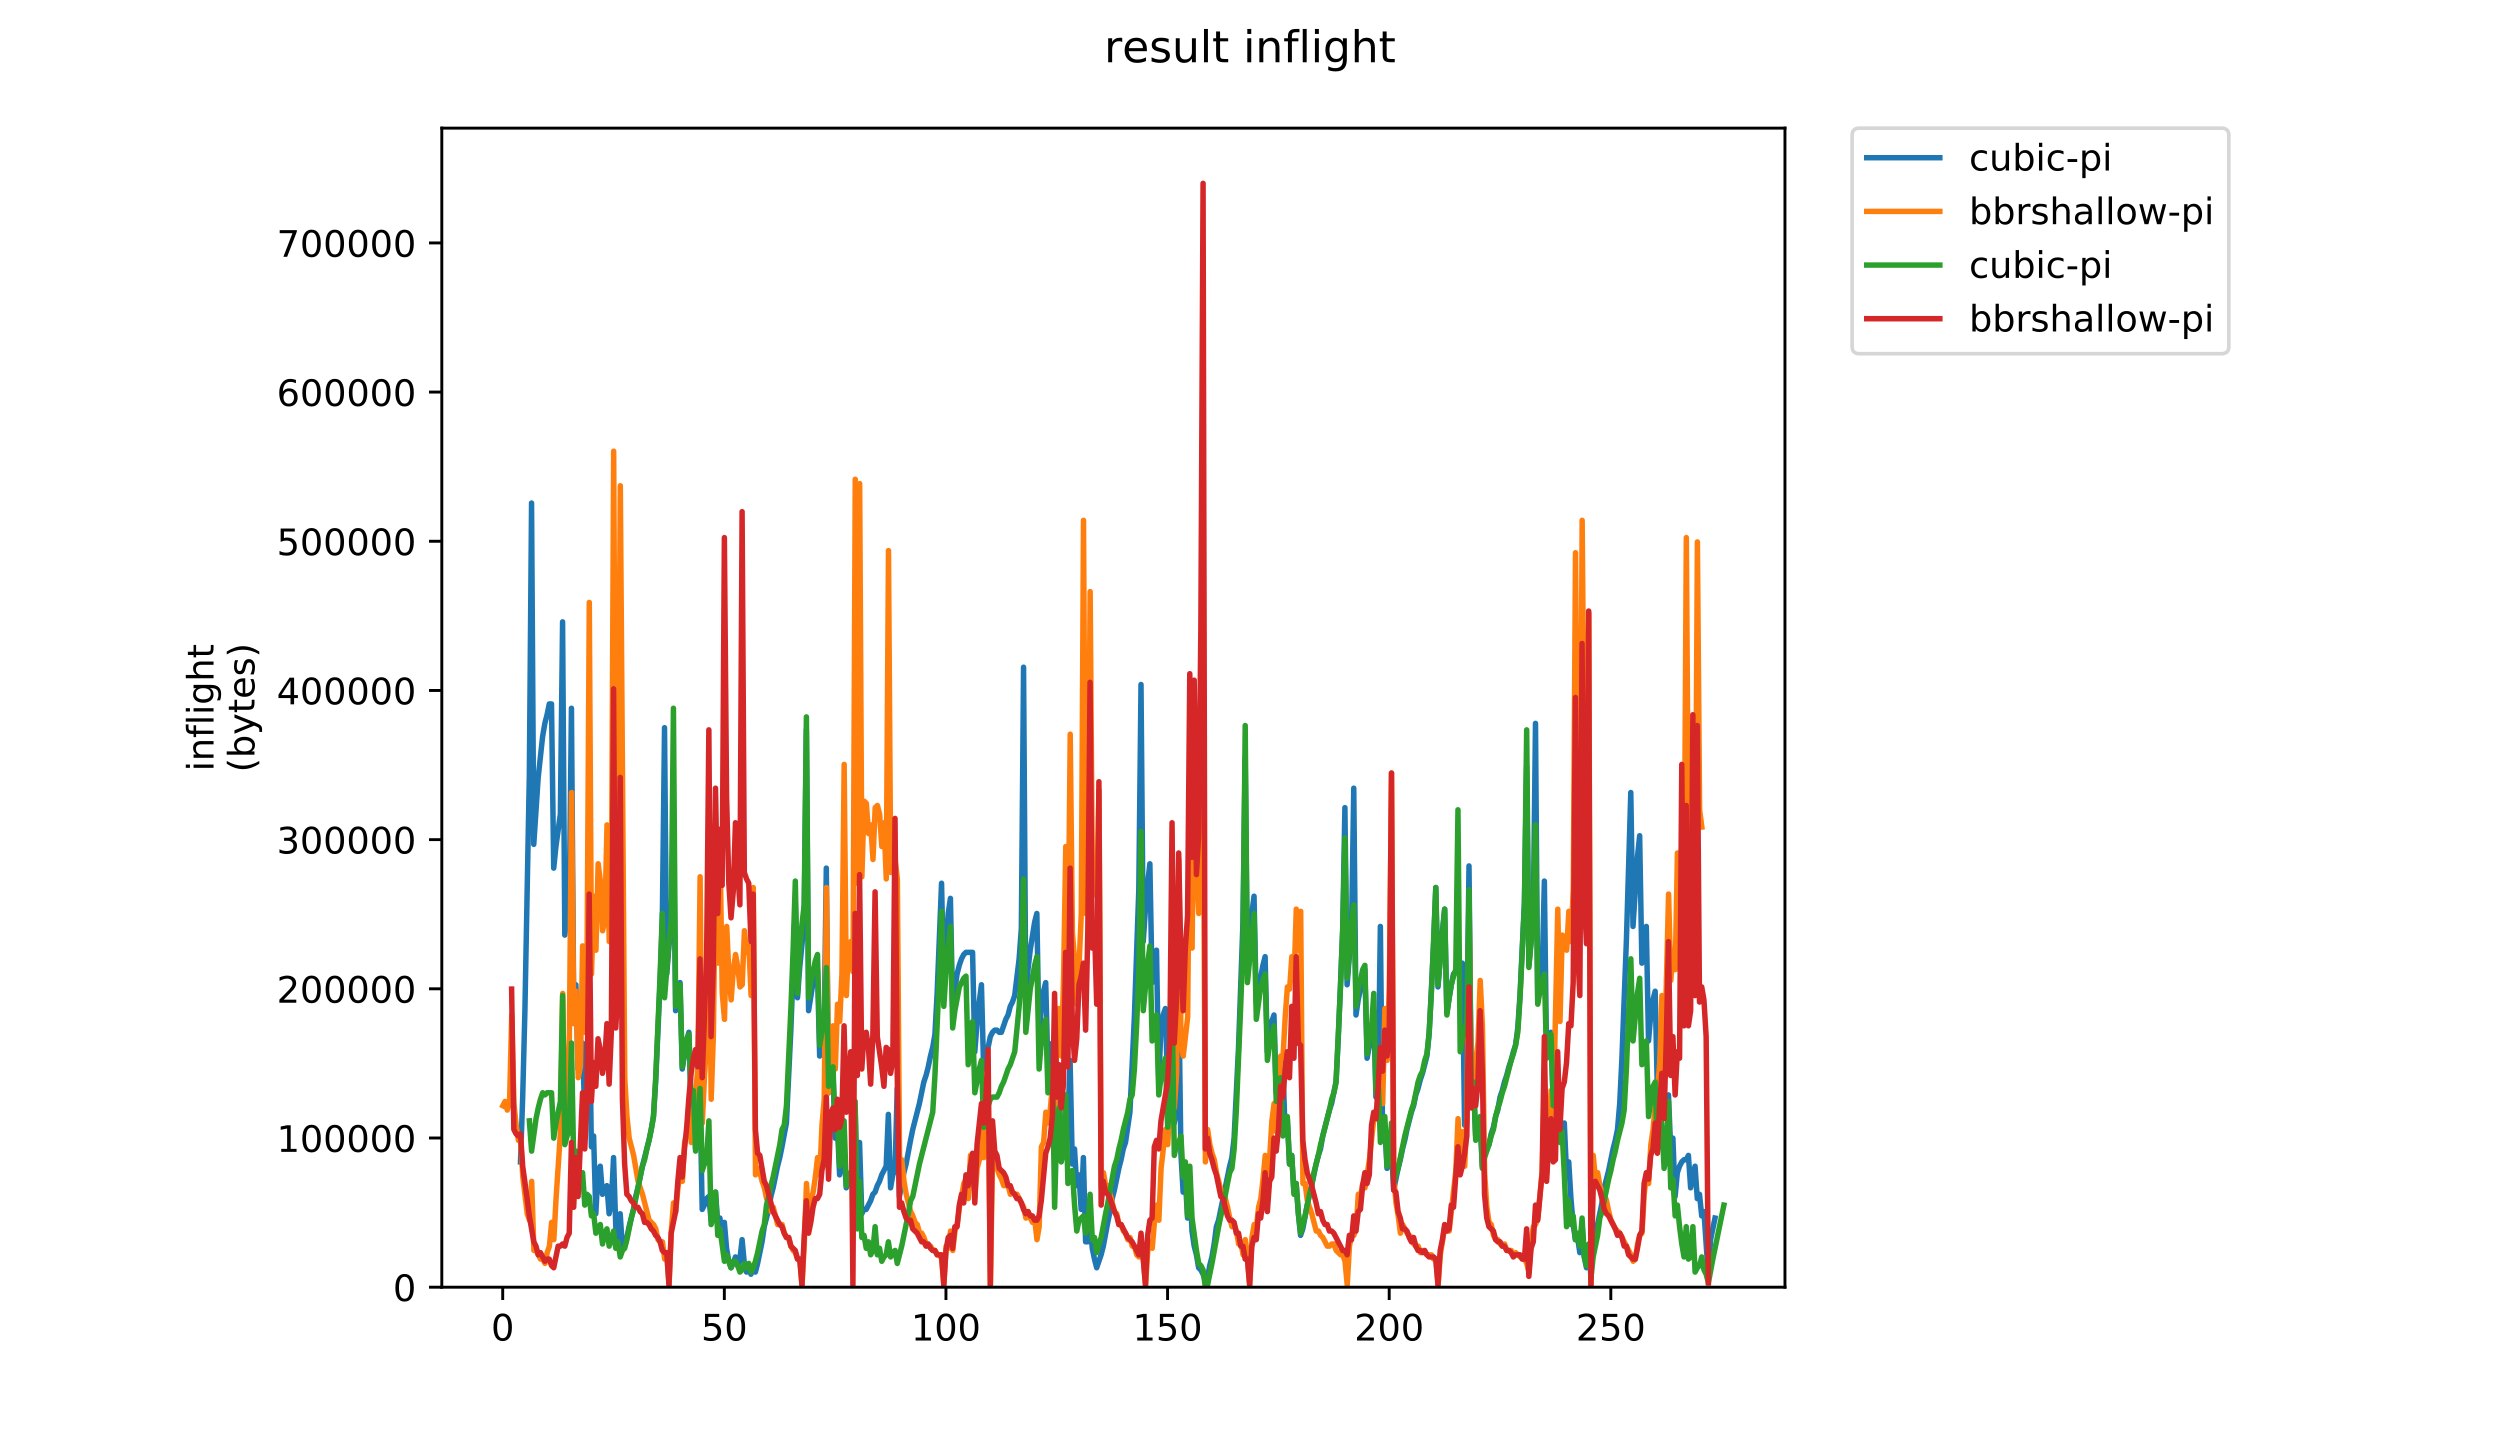 <?xml version="1.0" encoding="utf-8" standalone="no"?>
<!DOCTYPE svg PUBLIC "-//W3C//DTD SVG 1.1//EN"
  "http://www.w3.org/Graphics/SVG/1.1/DTD/svg11.dtd">
<!-- Created with matplotlib (https://matplotlib.org/) -->
<svg height="396pt" version="1.1" viewBox="0 0 684 396" width="684pt" xmlns="http://www.w3.org/2000/svg" xmlns:xlink="http://www.w3.org/1999/xlink">
 <defs>
  <style type="text/css">
*{stroke-linecap:butt;stroke-linejoin:round;}
  </style>
 </defs>
 <g id="figure_1">
  <g id="patch_1">
   <path d="M 0 396 
L 684 396 
L 684 0 
L 0 0 
z
" style="fill:#ffffff;"/>
  </g>
  <g id="axes_1">
   <g id="patch_2">
    <path d="M 120.879 352.174 
L 488.365 352.174 
L 488.365 35.062 
L 120.879 35.062 
z
" style="fill:#ffffff;"/>
   </g>
   <g id="matplotlib.axis_1">
    <g id="xtick_1">
     <g id="line2d_1">
      <defs>
       <path d="M 0 0 
L 0 3.5 
" id="mc7617116a2" style="stroke:#000000;stroke-width:0.8;"/>
      </defs>
      <g>
       <use style="stroke:#000000;stroke-width:0.8;" x="137.541" xlink:href="#mc7617116a2" y="352.174"/>
      </g>
     </g>
     <g id="text_1">
      <!-- 0 -->
      <defs>
       <path d="M 31.781 66.406 
Q 24.172 66.406 20.328 58.906 
Q 16.5 51.422 16.5 36.375 
Q 16.5 21.391 20.328 13.891 
Q 24.172 6.391 31.781 6.391 
Q 39.453 6.391 43.281 13.891 
Q 47.125 21.391 47.125 36.375 
Q 47.125 51.422 43.281 58.906 
Q 39.453 66.406 31.781 66.406 
z
M 31.781 74.219 
Q 44.047 74.219 50.516 64.516 
Q 56.984 54.828 56.984 36.375 
Q 56.984 17.969 50.516 8.266 
Q 44.047 -1.422 31.781 -1.422 
Q 19.531 -1.422 13.062 8.266 
Q 6.594 17.969 6.594 36.375 
Q 6.594 54.828 13.062 64.516 
Q 19.531 74.219 31.781 74.219 
z
" id="DejaVuSans-48"/>
      </defs>
      <g transform="translate(134.36 366.773)scale(0.1 -0.1)">
       <use xlink:href="#DejaVuSans-48"/>
      </g>
     </g>
    </g>
    <g id="xtick_2">
     <g id="line2d_2">
      <g>
       <use style="stroke:#000000;stroke-width:0.8;" x="198.177" xlink:href="#mc7617116a2" y="352.174"/>
      </g>
     </g>
     <g id="text_2">
      <!-- 50 -->
      <defs>
       <path d="M 10.797 72.906 
L 49.516 72.906 
L 49.516 64.594 
L 19.828 64.594 
L 19.828 46.734 
Q 21.969 47.469 24.109 47.828 
Q 26.266 48.188 28.422 48.188 
Q 40.625 48.188 47.75 41.5 
Q 54.891 34.812 54.891 23.391 
Q 54.891 11.625 47.562 5.094 
Q 40.234 -1.422 26.906 -1.422 
Q 22.312 -1.422 17.547 -0.641 
Q 12.797 0.141 7.719 1.703 
L 7.719 11.625 
Q 12.109 9.234 16.797 8.062 
Q 21.484 6.891 26.703 6.891 
Q 35.156 6.891 40.078 11.328 
Q 45.016 15.766 45.016 23.391 
Q 45.016 31 40.078 35.438 
Q 35.156 39.891 26.703 39.891 
Q 22.75 39.891 18.812 39.016 
Q 14.891 38.141 10.797 36.281 
z
" id="DejaVuSans-53"/>
      </defs>
      <g transform="translate(191.814 366.773)scale(0.1 -0.1)">
       <use xlink:href="#DejaVuSans-53"/>
       <use x="63.623" xlink:href="#DejaVuSans-48"/>
      </g>
     </g>
    </g>
    <g id="xtick_3">
     <g id="line2d_3">
      <g>
       <use style="stroke:#000000;stroke-width:0.8;" x="258.812" xlink:href="#mc7617116a2" y="352.174"/>
      </g>
     </g>
     <g id="text_3">
      <!-- 100 -->
      <defs>
       <path d="M 12.406 8.297 
L 28.516 8.297 
L 28.516 63.922 
L 10.984 60.406 
L 10.984 69.391 
L 28.422 72.906 
L 38.281 72.906 
L 38.281 8.297 
L 54.391 8.297 
L 54.391 0 
L 12.406 0 
z
" id="DejaVuSans-49"/>
      </defs>
      <g transform="translate(249.268 366.773)scale(0.1 -0.1)">
       <use xlink:href="#DejaVuSans-49"/>
       <use x="63.623" xlink:href="#DejaVuSans-48"/>
       <use x="127.246" xlink:href="#DejaVuSans-48"/>
      </g>
     </g>
    </g>
    <g id="xtick_4">
     <g id="line2d_4">
      <g>
       <use style="stroke:#000000;stroke-width:0.8;" x="319.447" xlink:href="#mc7617116a2" y="352.174"/>
      </g>
     </g>
     <g id="text_4">
      <!-- 150 -->
      <g transform="translate(309.904 366.773)scale(0.1 -0.1)">
       <use xlink:href="#DejaVuSans-49"/>
       <use x="63.623" xlink:href="#DejaVuSans-53"/>
       <use x="127.246" xlink:href="#DejaVuSans-48"/>
      </g>
     </g>
    </g>
    <g id="xtick_5">
     <g id="line2d_5">
      <g>
       <use style="stroke:#000000;stroke-width:0.8;" x="380.083" xlink:href="#mc7617116a2" y="352.174"/>
      </g>
     </g>
     <g id="text_5">
      <!-- 200 -->
      <defs>
       <path d="M 19.188 8.297 
L 53.609 8.297 
L 53.609 0 
L 7.328 0 
L 7.328 8.297 
Q 12.938 14.109 22.625 23.891 
Q 32.328 33.688 34.812 36.531 
Q 39.547 41.844 41.422 45.531 
Q 43.312 49.219 43.312 52.781 
Q 43.312 58.594 39.234 62.25 
Q 35.156 65.922 28.609 65.922 
Q 23.969 65.922 18.812 64.312 
Q 13.672 62.703 7.812 59.422 
L 7.812 69.391 
Q 13.766 71.781 18.938 73 
Q 24.125 74.219 28.422 74.219 
Q 39.75 74.219 46.484 68.547 
Q 53.219 62.891 53.219 53.422 
Q 53.219 48.922 51.531 44.891 
Q 49.859 40.875 45.406 35.406 
Q 44.188 33.984 37.641 27.219 
Q 31.109 20.453 19.188 8.297 
z
" id="DejaVuSans-50"/>
      </defs>
      <g transform="translate(370.539 366.773)scale(0.1 -0.1)">
       <use xlink:href="#DejaVuSans-50"/>
       <use x="63.623" xlink:href="#DejaVuSans-48"/>
       <use x="127.246" xlink:href="#DejaVuSans-48"/>
      </g>
     </g>
    </g>
    <g id="xtick_6">
     <g id="line2d_6">
      <g>
       <use style="stroke:#000000;stroke-width:0.8;" x="440.718" xlink:href="#mc7617116a2" y="352.174"/>
      </g>
     </g>
     <g id="text_6">
      <!-- 250 -->
      <g transform="translate(431.174 366.773)scale(0.1 -0.1)">
       <use xlink:href="#DejaVuSans-50"/>
       <use x="63.623" xlink:href="#DejaVuSans-53"/>
       <use x="127.246" xlink:href="#DejaVuSans-48"/>
      </g>
     </g>
    </g>
   </g>
   <g id="matplotlib.axis_2">
    <g id="ytick_1">
     <g id="line2d_7">
      <defs>
       <path d="M 0 0 
L -3.5 0 
" id="m385acad1b2" style="stroke:#000000;stroke-width:0.8;"/>
      </defs>
      <g>
       <use style="stroke:#000000;stroke-width:0.8;" x="120.879" xlink:href="#m385acad1b2" y="352.174"/>
      </g>
     </g>
     <g id="text_7">
      <!-- 0 -->
      <g transform="translate(107.516 355.973)scale(0.1 -0.1)">
       <use xlink:href="#DejaVuSans-48"/>
      </g>
     </g>
    </g>
    <g id="ytick_2">
     <g id="line2d_8">
      <g>
       <use style="stroke:#000000;stroke-width:0.8;" x="120.879" xlink:href="#m385acad1b2" y="311.358"/>
      </g>
     </g>
     <g id="text_8">
      <!-- 100000 -->
      <g transform="translate(75.704 315.157)scale(0.1 -0.1)">
       <use xlink:href="#DejaVuSans-49"/>
       <use x="63.623" xlink:href="#DejaVuSans-48"/>
       <use x="127.246" xlink:href="#DejaVuSans-48"/>
       <use x="190.869" xlink:href="#DejaVuSans-48"/>
       <use x="254.492" xlink:href="#DejaVuSans-48"/>
       <use x="318.115" xlink:href="#DejaVuSans-48"/>
      </g>
     </g>
    </g>
    <g id="ytick_3">
     <g id="line2d_9">
      <g>
       <use style="stroke:#000000;stroke-width:0.8;" x="120.879" xlink:href="#m385acad1b2" y="270.542"/>
      </g>
     </g>
     <g id="text_9">
      <!-- 200000 -->
      <g transform="translate(75.704 274.341)scale(0.1 -0.1)">
       <use xlink:href="#DejaVuSans-50"/>
       <use x="63.623" xlink:href="#DejaVuSans-48"/>
       <use x="127.246" xlink:href="#DejaVuSans-48"/>
       <use x="190.869" xlink:href="#DejaVuSans-48"/>
       <use x="254.492" xlink:href="#DejaVuSans-48"/>
       <use x="318.115" xlink:href="#DejaVuSans-48"/>
      </g>
     </g>
    </g>
    <g id="ytick_4">
     <g id="line2d_10">
      <g>
       <use style="stroke:#000000;stroke-width:0.8;" x="120.879" xlink:href="#m385acad1b2" y="229.725"/>
      </g>
     </g>
     <g id="text_10">
      <!-- 300000 -->
      <defs>
       <path d="M 40.578 39.312 
Q 47.656 37.797 51.625 33 
Q 55.609 28.219 55.609 21.188 
Q 55.609 10.406 48.188 4.484 
Q 40.766 -1.422 27.094 -1.422 
Q 22.516 -1.422 17.656 -0.516 
Q 12.797 0.391 7.625 2.203 
L 7.625 11.719 
Q 11.719 9.328 16.594 8.109 
Q 21.484 6.891 26.812 6.891 
Q 36.078 6.891 40.938 10.547 
Q 45.797 14.203 45.797 21.188 
Q 45.797 27.641 41.281 31.266 
Q 36.766 34.906 28.719 34.906 
L 20.219 34.906 
L 20.219 43.016 
L 29.109 43.016 
Q 36.375 43.016 40.234 45.922 
Q 44.094 48.828 44.094 54.297 
Q 44.094 59.906 40.109 62.906 
Q 36.141 65.922 28.719 65.922 
Q 24.656 65.922 20.016 65.031 
Q 15.375 64.156 9.812 62.312 
L 9.812 71.094 
Q 15.438 72.656 20.344 73.438 
Q 25.25 74.219 29.594 74.219 
Q 40.828 74.219 47.359 69.109 
Q 53.906 64.016 53.906 55.328 
Q 53.906 49.266 50.438 45.094 
Q 46.969 40.922 40.578 39.312 
z
" id="DejaVuSans-51"/>
      </defs>
      <g transform="translate(75.704 233.525)scale(0.1 -0.1)">
       <use xlink:href="#DejaVuSans-51"/>
       <use x="63.623" xlink:href="#DejaVuSans-48"/>
       <use x="127.246" xlink:href="#DejaVuSans-48"/>
       <use x="190.869" xlink:href="#DejaVuSans-48"/>
       <use x="254.492" xlink:href="#DejaVuSans-48"/>
       <use x="318.115" xlink:href="#DejaVuSans-48"/>
      </g>
     </g>
    </g>
    <g id="ytick_5">
     <g id="line2d_11">
      <g>
       <use style="stroke:#000000;stroke-width:0.8;" x="120.879" xlink:href="#m385acad1b2" y="188.909"/>
      </g>
     </g>
     <g id="text_11">
      <!-- 400000 -->
      <defs>
       <path d="M 37.797 64.312 
L 12.891 25.391 
L 37.797 25.391 
z
M 35.203 72.906 
L 47.609 72.906 
L 47.609 25.391 
L 58.016 25.391 
L 58.016 17.188 
L 47.609 17.188 
L 47.609 0 
L 37.797 0 
L 37.797 17.188 
L 4.891 17.188 
L 4.891 26.703 
z
" id="DejaVuSans-52"/>
      </defs>
      <g transform="translate(75.704 192.708)scale(0.1 -0.1)">
       <use xlink:href="#DejaVuSans-52"/>
       <use x="63.623" xlink:href="#DejaVuSans-48"/>
       <use x="127.246" xlink:href="#DejaVuSans-48"/>
       <use x="190.869" xlink:href="#DejaVuSans-48"/>
       <use x="254.492" xlink:href="#DejaVuSans-48"/>
       <use x="318.115" xlink:href="#DejaVuSans-48"/>
      </g>
     </g>
    </g>
    <g id="ytick_6">
     <g id="line2d_12">
      <g>
       <use style="stroke:#000000;stroke-width:0.8;" x="120.879" xlink:href="#m385acad1b2" y="148.093"/>
      </g>
     </g>
     <g id="text_12">
      <!-- 500000 -->
      <g transform="translate(75.704 151.892)scale(0.1 -0.1)">
       <use xlink:href="#DejaVuSans-53"/>
       <use x="63.623" xlink:href="#DejaVuSans-48"/>
       <use x="127.246" xlink:href="#DejaVuSans-48"/>
       <use x="190.869" xlink:href="#DejaVuSans-48"/>
       <use x="254.492" xlink:href="#DejaVuSans-48"/>
       <use x="318.115" xlink:href="#DejaVuSans-48"/>
      </g>
     </g>
    </g>
    <g id="ytick_7">
     <g id="line2d_13">
      <g>
       <use style="stroke:#000000;stroke-width:0.8;" x="120.879" xlink:href="#m385acad1b2" y="107.276"/>
      </g>
     </g>
     <g id="text_13">
      <!-- 600000 -->
      <defs>
       <path d="M 33.016 40.375 
Q 26.375 40.375 22.484 35.828 
Q 18.609 31.297 18.609 23.391 
Q 18.609 15.531 22.484 10.953 
Q 26.375 6.391 33.016 6.391 
Q 39.656 6.391 43.531 10.953 
Q 47.406 15.531 47.406 23.391 
Q 47.406 31.297 43.531 35.828 
Q 39.656 40.375 33.016 40.375 
z
M 52.594 71.297 
L 52.594 62.312 
Q 48.875 64.062 45.094 64.984 
Q 41.312 65.922 37.594 65.922 
Q 27.828 65.922 22.672 59.328 
Q 17.531 52.734 16.797 39.406 
Q 19.672 43.656 24.016 45.922 
Q 28.375 48.188 33.594 48.188 
Q 44.578 48.188 50.953 41.516 
Q 57.328 34.859 57.328 23.391 
Q 57.328 12.156 50.688 5.359 
Q 44.047 -1.422 33.016 -1.422 
Q 20.359 -1.422 13.672 8.266 
Q 6.984 17.969 6.984 36.375 
Q 6.984 53.656 15.188 63.938 
Q 23.391 74.219 37.203 74.219 
Q 40.922 74.219 44.703 73.484 
Q 48.484 72.75 52.594 71.297 
z
" id="DejaVuSans-54"/>
      </defs>
      <g transform="translate(75.704 111.076)scale(0.1 -0.1)">
       <use xlink:href="#DejaVuSans-54"/>
       <use x="63.623" xlink:href="#DejaVuSans-48"/>
       <use x="127.246" xlink:href="#DejaVuSans-48"/>
       <use x="190.869" xlink:href="#DejaVuSans-48"/>
       <use x="254.492" xlink:href="#DejaVuSans-48"/>
       <use x="318.115" xlink:href="#DejaVuSans-48"/>
      </g>
     </g>
    </g>
    <g id="ytick_8">
     <g id="line2d_14">
      <g>
       <use style="stroke:#000000;stroke-width:0.8;" x="120.879" xlink:href="#m385acad1b2" y="66.46"/>
      </g>
     </g>
     <g id="text_14">
      <!-- 700000 -->
      <defs>
       <path d="M 8.203 72.906 
L 55.078 72.906 
L 55.078 68.703 
L 28.609 0 
L 18.312 0 
L 43.219 64.594 
L 8.203 64.594 
z
" id="DejaVuSans-55"/>
      </defs>
      <g transform="translate(75.704 70.259)scale(0.1 -0.1)">
       <use xlink:href="#DejaVuSans-55"/>
       <use x="63.623" xlink:href="#DejaVuSans-48"/>
       <use x="127.246" xlink:href="#DejaVuSans-48"/>
       <use x="190.869" xlink:href="#DejaVuSans-48"/>
       <use x="254.492" xlink:href="#DejaVuSans-48"/>
       <use x="318.115" xlink:href="#DejaVuSans-48"/>
      </g>
     </g>
    </g>
    <g id="text_15">
     <!-- inflight -->
     <defs>
      <path d="M 9.422 54.688 
L 18.406 54.688 
L 18.406 0 
L 9.422 0 
z
M 9.422 75.984 
L 18.406 75.984 
L 18.406 64.594 
L 9.422 64.594 
z
" id="DejaVuSans-105"/>
      <path d="M 54.891 33.016 
L 54.891 0 
L 45.906 0 
L 45.906 32.719 
Q 45.906 40.484 42.875 44.328 
Q 39.844 48.188 33.797 48.188 
Q 26.516 48.188 22.312 43.547 
Q 18.109 38.922 18.109 30.906 
L 18.109 0 
L 9.078 0 
L 9.078 54.688 
L 18.109 54.688 
L 18.109 46.188 
Q 21.344 51.125 25.703 53.562 
Q 30.078 56 35.797 56 
Q 45.219 56 50.047 50.172 
Q 54.891 44.344 54.891 33.016 
z
" id="DejaVuSans-110"/>
      <path d="M 37.109 75.984 
L 37.109 68.5 
L 28.516 68.5 
Q 23.688 68.5 21.797 66.547 
Q 19.922 64.594 19.922 59.516 
L 19.922 54.688 
L 34.719 54.688 
L 34.719 47.703 
L 19.922 47.703 
L 19.922 0 
L 10.891 0 
L 10.891 47.703 
L 2.297 47.703 
L 2.297 54.688 
L 10.891 54.688 
L 10.891 58.5 
Q 10.891 67.625 15.141 71.797 
Q 19.391 75.984 28.609 75.984 
z
" id="DejaVuSans-102"/>
      <path d="M 9.422 75.984 
L 18.406 75.984 
L 18.406 0 
L 9.422 0 
z
" id="DejaVuSans-108"/>
      <path d="M 45.406 27.984 
Q 45.406 37.75 41.375 43.109 
Q 37.359 48.484 30.078 48.484 
Q 22.859 48.484 18.828 43.109 
Q 14.797 37.75 14.797 27.984 
Q 14.797 18.266 18.828 12.891 
Q 22.859 7.516 30.078 7.516 
Q 37.359 7.516 41.375 12.891 
Q 45.406 18.266 45.406 27.984 
z
M 54.391 6.781 
Q 54.391 -7.172 48.188 -13.984 
Q 42 -20.797 29.203 -20.797 
Q 24.469 -20.797 20.266 -20.094 
Q 16.062 -19.391 12.109 -17.922 
L 12.109 -9.188 
Q 16.062 -11.328 19.922 -12.344 
Q 23.781 -13.375 27.781 -13.375 
Q 36.625 -13.375 41.016 -8.766 
Q 45.406 -4.156 45.406 5.172 
L 45.406 9.625 
Q 42.625 4.781 38.281 2.391 
Q 33.938 0 27.875 0 
Q 17.828 0 11.672 7.656 
Q 5.516 15.328 5.516 27.984 
Q 5.516 40.672 11.672 48.328 
Q 17.828 56 27.875 56 
Q 33.938 56 38.281 53.609 
Q 42.625 51.219 45.406 46.391 
L 45.406 54.688 
L 54.391 54.688 
z
" id="DejaVuSans-103"/>
      <path d="M 54.891 33.016 
L 54.891 0 
L 45.906 0 
L 45.906 32.719 
Q 45.906 40.484 42.875 44.328 
Q 39.844 48.188 33.797 48.188 
Q 26.516 48.188 22.312 43.547 
Q 18.109 38.922 18.109 30.906 
L 18.109 0 
L 9.078 0 
L 9.078 75.984 
L 18.109 75.984 
L 18.109 46.188 
Q 21.344 51.125 25.703 53.562 
Q 30.078 56 35.797 56 
Q 45.219 56 50.047 50.172 
Q 54.891 44.344 54.891 33.016 
z
" id="DejaVuSans-104"/>
      <path d="M 18.312 70.219 
L 18.312 54.688 
L 36.812 54.688 
L 36.812 47.703 
L 18.312 47.703 
L 18.312 18.016 
Q 18.312 11.328 20.141 9.422 
Q 21.969 7.516 27.594 7.516 
L 36.812 7.516 
L 36.812 0 
L 27.594 0 
Q 17.188 0 13.234 3.875 
Q 9.281 7.766 9.281 18.016 
L 9.281 47.703 
L 2.688 47.703 
L 2.688 54.688 
L 9.281 54.688 
L 9.281 70.219 
z
" id="DejaVuSans-116"/>
     </defs>
     <g transform="translate(58.426 211.018)rotate(-90)scale(0.1 -0.1)">
      <use xlink:href="#DejaVuSans-105"/>
      <use x="27.783" xlink:href="#DejaVuSans-110"/>
      <use x="91.162" xlink:href="#DejaVuSans-102"/>
      <use x="126.367" xlink:href="#DejaVuSans-108"/>
      <use x="154.15" xlink:href="#DejaVuSans-105"/>
      <use x="181.934" xlink:href="#DejaVuSans-103"/>
      <use x="245.41" xlink:href="#DejaVuSans-104"/>
      <use x="308.789" xlink:href="#DejaVuSans-116"/>
     </g>
     <!-- (bytes) -->
     <defs>
      <path d="M 31 75.875 
Q 24.469 64.656 21.281 53.656 
Q 18.109 42.672 18.109 31.391 
Q 18.109 20.125 21.312 9.062 
Q 24.516 -2 31 -13.188 
L 23.188 -13.188 
Q 15.875 -1.703 12.234 9.375 
Q 8.594 20.453 8.594 31.391 
Q 8.594 42.281 12.203 53.312 
Q 15.828 64.359 23.188 75.875 
z
" id="DejaVuSans-40"/>
      <path d="M 48.688 27.297 
Q 48.688 37.203 44.609 42.844 
Q 40.531 48.484 33.406 48.484 
Q 26.266 48.484 22.188 42.844 
Q 18.109 37.203 18.109 27.297 
Q 18.109 17.391 22.188 11.75 
Q 26.266 6.109 33.406 6.109 
Q 40.531 6.109 44.609 11.75 
Q 48.688 17.391 48.688 27.297 
z
M 18.109 46.391 
Q 20.953 51.266 25.266 53.625 
Q 29.594 56 35.594 56 
Q 45.562 56 51.781 48.094 
Q 58.016 40.188 58.016 27.297 
Q 58.016 14.406 51.781 6.484 
Q 45.562 -1.422 35.594 -1.422 
Q 29.594 -1.422 25.266 0.953 
Q 20.953 3.328 18.109 8.203 
L 18.109 0 
L 9.078 0 
L 9.078 75.984 
L 18.109 75.984 
z
" id="DejaVuSans-98"/>
      <path d="M 32.172 -5.078 
Q 28.375 -14.844 24.75 -17.812 
Q 21.141 -20.797 15.094 -20.797 
L 7.906 -20.797 
L 7.906 -13.281 
L 13.188 -13.281 
Q 16.891 -13.281 18.938 -11.516 
Q 21 -9.766 23.484 -3.219 
L 25.094 0.875 
L 2.984 54.688 
L 12.5 54.688 
L 29.594 11.922 
L 46.688 54.688 
L 56.203 54.688 
z
" id="DejaVuSans-121"/>
      <path d="M 56.203 29.594 
L 56.203 25.203 
L 14.891 25.203 
Q 15.484 15.922 20.484 11.062 
Q 25.484 6.203 34.422 6.203 
Q 39.594 6.203 44.453 7.469 
Q 49.312 8.734 54.109 11.281 
L 54.109 2.781 
Q 49.266 0.734 44.188 -0.344 
Q 39.109 -1.422 33.891 -1.422 
Q 20.797 -1.422 13.156 6.188 
Q 5.516 13.812 5.516 26.812 
Q 5.516 40.234 12.766 48.109 
Q 20.016 56 32.328 56 
Q 43.359 56 49.781 48.891 
Q 56.203 41.797 56.203 29.594 
z
M 47.219 32.234 
Q 47.125 39.594 43.094 43.984 
Q 39.062 48.391 32.422 48.391 
Q 24.906 48.391 20.391 44.141 
Q 15.875 39.891 15.188 32.172 
z
" id="DejaVuSans-101"/>
      <path d="M 44.281 53.078 
L 44.281 44.578 
Q 40.484 46.531 36.375 47.5 
Q 32.281 48.484 27.875 48.484 
Q 21.188 48.484 17.844 46.438 
Q 14.5 44.391 14.5 40.281 
Q 14.5 37.156 16.891 35.375 
Q 19.281 33.594 26.516 31.984 
L 29.594 31.297 
Q 39.156 29.25 43.188 25.516 
Q 47.219 21.781 47.219 15.094 
Q 47.219 7.469 41.188 3.016 
Q 35.156 -1.422 24.609 -1.422 
Q 20.219 -1.422 15.453 -0.562 
Q 10.688 0.297 5.422 2 
L 5.422 11.281 
Q 10.406 8.688 15.234 7.391 
Q 20.062 6.109 24.812 6.109 
Q 31.156 6.109 34.562 8.281 
Q 37.984 10.453 37.984 14.406 
Q 37.984 18.062 35.516 20.016 
Q 33.062 21.969 24.703 23.781 
L 21.578 24.516 
Q 13.234 26.266 9.516 29.906 
Q 5.812 33.547 5.812 39.891 
Q 5.812 47.609 11.281 51.797 
Q 16.75 56 26.812 56 
Q 31.781 56 36.172 55.266 
Q 40.578 54.547 44.281 53.078 
z
" id="DejaVuSans-115"/>
      <path d="M 8.016 75.875 
L 15.828 75.875 
Q 23.141 64.359 26.781 53.312 
Q 30.422 42.281 30.422 31.391 
Q 30.422 20.453 26.781 9.375 
Q 23.141 -1.703 15.828 -13.188 
L 8.016 -13.188 
Q 14.5 -2 17.703 9.062 
Q 20.906 20.125 20.906 31.391 
Q 20.906 42.672 17.703 53.656 
Q 14.5 64.656 8.016 75.875 
z
" id="DejaVuSans-41"/>
     </defs>
     <g transform="translate(69.624 211.295)rotate(-90)scale(0.1 -0.1)">
      <use xlink:href="#DejaVuSans-40"/>
      <use x="39.014" xlink:href="#DejaVuSans-98"/>
      <use x="102.49" xlink:href="#DejaVuSans-121"/>
      <use x="161.67" xlink:href="#DejaVuSans-116"/>
      <use x="200.879" xlink:href="#DejaVuSans-101"/>
      <use x="262.402" xlink:href="#DejaVuSans-115"/>
      <use x="314.502" xlink:href="#DejaVuSans-41"/>
     </g>
    </g>
   </g>
   <g id="line2d_15">
    <path clip-path="url(#p0f33d764de)" d="M 142.401 317.895 
L 143.007 300.164 
L 143.613 276.524 
L 144.826 212.102 
L 145.432 137.634 
L 146.039 231.015 
L 147.251 212.693 
L 148.464 201.464 
L 149.071 197.918 
L 149.677 195.554 
L 150.283 192.599 
L 150.89 192.599 
L 151.496 237.516 
L 152.102 231.606 
L 153.315 222.741 
L 153.921 170.14 
L 154.528 255.838 
L 155.134 250.519 
L 155.74 247.564 
L 156.347 193.781 
L 156.953 273.569 
L 157.559 269.431 
L 158.166 292.481 
L 158.772 287.753 
L 159.379 285.389 
L 159.985 305.484 
L 160.591 301.937 
L 161.198 274.16 
L 161.804 313.758 
L 162.41 310.803 
L 163.017 332.079 
L 163.623 320.259 
L 164.229 319.077 
L 164.836 326.76 
L 165.442 326.169 
L 166.048 324.396 
L 166.655 332.079 
L 167.261 329.124 
L 167.867 316.713 
L 168.474 335.626 
L 169.08 340.354 
L 169.687 332.079 
L 170.293 341.536 
L 170.899 340.945 
L 171.506 338.581 
L 172.112 335.626 
L 173.325 330.897 
L 173.931 327.351 
L 174.537 324.987 
L 175.75 319.077 
L 177.569 311.985 
L 178.175 309.03 
L 178.782 305.484 
L 179.388 296.027 
L 180.601 268.84 
L 181.207 251.701 
L 181.814 199.1 
L 182.42 266.476 
L 183.026 258.793 
L 183.633 252.883 
L 184.239 223.923 
L 184.845 276.524 
L 185.452 271.795 
L 186.058 268.84 
L 186.664 292.481 
L 187.877 284.798 
L 188.483 282.434 
L 189.09 302.529 
L 189.696 299.573 
L 190.303 314.349 
L 190.909 311.394 
L 191.515 300.164 
L 192.122 330.897 
L 192.728 329.715 
L 193.334 327.942 
L 193.941 327.351 
L 194.547 333.853 
L 195.76 326.169 
L 196.366 334.444 
L 196.972 333.262 
L 197.579 339.172 
L 198.185 334.444 
L 198.791 341.536 
L 199.398 345.082 
L 200.004 346.855 
L 200.611 345.673 
L 201.217 343.9 
L 201.823 346.264 
L 202.43 344.491 
L 203.036 339.172 
L 203.642 345.673 
L 204.249 348.037 
L 204.855 346.855 
L 205.461 348.628 
L 206.068 346.855 
L 206.674 348.037 
L 207.28 345.673 
L 208.493 339.763 
L 209.099 335.626 
L 210.312 330.897 
L 210.919 327.351 
L 211.525 324.987 
L 212.738 319.077 
L 213.344 316.713 
L 213.95 313.758 
L 215.163 307.257 
L 216.376 281.843 
L 216.982 265.885 
L 217.588 246.973 
L 218.195 272.978 
L 218.801 264.703 
L 220.014 252.292 
L 220.62 199.691 
L 221.227 276.524 
L 222.439 268.84 
L 223.652 265.294 
L 224.258 288.935 
L 225.471 282.434 
L 226.077 237.516 
L 226.684 298.982 
L 227.29 296.618 
L 227.896 293.663 
L 228.503 311.394 
L 229.109 307.848 
L 229.715 321.441 
L 230.322 317.304 
L 230.928 314.94 
L 231.535 324.987 
L 232.747 322.623 
L 233.354 322.623 
L 233.96 303.12 
L 234.566 328.533 
L 235.173 312.576 
L 235.779 332.079 
L 236.385 330.897 
L 236.992 330.897 
L 238.204 328.533 
L 238.811 326.76 
L 239.417 326.169 
L 240.023 324.396 
L 240.63 323.214 
L 241.236 321.441 
L 242.449 319.077 
L 243.055 304.893 
L 243.662 324.987 
L 244.268 321.441 
L 244.874 320.259 
L 245.481 297.8 
L 246.087 327.351 
L 247.3 320.85 
L 247.906 318.486 
L 249.119 311.985 
L 249.725 309.03 
L 251.544 301.937 
L 252.757 296.027 
L 253.363 294.254 
L 253.97 291.89 
L 254.576 288.935 
L 255.182 286.571 
L 255.789 283.025 
L 256.395 271.795 
L 257.608 241.653 
L 258.214 270.022 
L 258.82 258.793 
L 259.427 249.928 
L 260.033 245.791 
L 260.64 275.342 
L 261.852 266.476 
L 262.459 264.112 
L 263.065 262.339 
L 263.671 261.157 
L 264.278 260.566 
L 266.097 260.566 
L 266.703 287.753 
L 267.309 280.07 
L 267.916 274.16 
L 268.522 269.431 
L 269.128 292.481 
L 269.735 288.935 
L 270.341 286.571 
L 270.948 283.616 
L 271.554 282.434 
L 272.16 281.843 
L 272.767 281.843 
L 273.373 282.434 
L 273.979 282.434 
L 275.192 278.888 
L 275.798 277.706 
L 276.405 275.342 
L 277.011 274.16 
L 277.617 272.386 
L 278.83 262.339 
L 279.436 254.065 
L 280.043 182.551 
L 280.649 272.386 
L 281.256 265.294 
L 281.862 259.975 
L 283.075 252.292 
L 283.681 249.928 
L 284.287 284.207 
L 284.894 275.342 
L 285.5 271.204 
L 286.106 268.84 
L 286.713 292.481 
L 287.319 288.344 
L 287.925 285.389 
L 288.532 305.484 
L 289.138 300.164 
L 289.744 298.982 
L 290.351 314.349 
L 290.957 310.212 
L 291.564 309.03 
L 292.17 307.257 
L 292.776 290.117 
L 293.383 318.486 
L 293.989 314.349 
L 294.595 324.396 
L 295.202 321.441 
L 295.808 330.897 
L 296.414 316.713 
L 297.021 339.763 
L 297.627 339.763 
L 298.233 334.444 
L 298.84 341.536 
L 299.446 344.491 
L 300.052 346.855 
L 301.265 343.309 
L 301.872 340.945 
L 303.084 334.444 
L 303.691 331.488 
L 304.297 327.942 
L 304.903 325.578 
L 306.116 319.668 
L 306.722 317.304 
L 307.329 314.349 
L 307.935 312.576 
L 309.148 304.302 
L 310.36 278.297 
L 311.573 243.427 
L 312.18 187.28 
L 312.786 257.611 
L 313.392 248.746 
L 313.999 241.653 
L 314.605 236.334 
L 315.211 268.84 
L 316.424 259.975 
L 317.03 296.027 
L 317.637 281.252 
L 318.243 277.706 
L 318.849 275.933 
L 319.456 297.8 
L 320.062 293.663 
L 320.668 270.022 
L 321.275 307.257 
L 321.881 304.302 
L 322.488 269.431 
L 323.094 315.531 
L 323.7 326.169 
L 324.307 322.623 
L 324.913 333.262 
L 325.519 323.214 
L 326.126 336.808 
L 326.732 340.945 
L 327.338 343.309 
L 327.945 346.855 
L 328.551 347.446 
L 329.157 348.628 
L 329.764 350.401 
L 330.37 349.81 
L 330.976 346.264 
L 331.583 343.9 
L 332.189 340.354 
L 332.796 335.626 
L 333.402 333.853 
L 336.434 319.077 
L 337.04 316.713 
L 337.646 311.394 
L 338.859 286.571 
L 340.072 252.292 
L 340.678 207.374 
L 341.284 264.703 
L 342.497 249.928 
L 343.104 245.2 
L 343.71 274.16 
L 345.529 264.112 
L 346.135 261.748 
L 346.742 287.753 
L 347.954 279.479 
L 348.561 277.706 
L 349.167 298.982 
L 349.773 294.845 
L 350.38 292.481 
L 350.986 290.708 
L 351.593 309.621 
L 352.199 306.075 
L 352.805 318.486 
L 353.412 316.122 
L 354.018 326.169 
L 354.624 323.805 
L 355.231 332.079 
L 355.837 337.99 
L 356.443 336.217 
L 357.656 329.715 
L 358.262 326.76 
L 358.869 324.396 
L 360.081 318.486 
L 360.688 316.122 
L 361.294 314.349 
L 361.901 310.803 
L 363.72 303.711 
L 364.326 301.937 
L 365.539 296.027 
L 366.145 284.207 
L 367.358 254.656 
L 367.964 220.968 
L 368.57 269.431 
L 369.783 254.065 
L 370.389 215.649 
L 370.996 277.706 
L 371.602 273.569 
L 372.209 270.613 
L 372.815 268.249 
L 373.421 265.294 
L 374.028 289.526 
L 375.24 283.025 
L 375.847 276.524 
L 376.453 300.164 
L 377.059 297.209 
L 377.666 253.474 
L 378.272 309.621 
L 378.878 307.848 
L 379.485 319.668 
L 380.091 316.713 
L 380.697 314.349 
L 381.304 325.578 
L 382.517 319.668 
L 383.123 317.304 
L 383.729 314.349 
L 384.336 311.985 
L 384.942 309.03 
L 386.155 304.302 
L 386.761 302.529 
L 387.367 299.573 
L 387.974 297.8 
L 388.58 295.436 
L 389.186 293.663 
L 390.399 288.935 
L 391.005 283.025 
L 392.218 258.793 
L 392.825 242.836 
L 393.431 270.022 
L 394.644 254.656 
L 395.25 248.746 
L 395.856 277.115 
L 397.069 269.431 
L 397.675 266.476 
L 398.282 265.885 
L 398.888 263.521 
L 399.494 264.112 
L 400.101 263.521 
L 400.707 307.848 
L 401.313 283.616 
L 401.92 236.925 
L 402.526 298.391 
L 403.133 295.436 
L 403.739 310.803 
L 404.345 309.03 
L 404.952 306.075 
L 405.558 319.077 
L 406.164 316.122 
L 406.771 313.758 
L 407.377 313.167 
L 407.983 310.212 
L 408.59 308.439 
L 409.196 305.484 
L 409.802 303.711 
L 410.409 300.164 
L 411.015 298.391 
L 411.621 296.027 
L 412.228 294.254 
L 412.834 291.89 
L 413.441 290.117 
L 414.047 287.753 
L 414.653 285.98 
L 415.26 281.252 
L 415.866 272.386 
L 417.079 246.973 
L 417.685 209.738 
L 418.291 264.112 
L 419.504 250.519 
L 420.11 197.918 
L 420.717 274.16 
L 421.323 269.431 
L 421.929 266.476 
L 422.536 241.062 
L 423.142 288.935 
L 424.355 282.434 
L 424.961 301.937 
L 425.568 299.573 
L 426.174 296.027 
L 426.78 311.985 
L 427.993 307.257 
L 428.599 320.85 
L 429.206 317.895 
L 429.812 327.942 
L 430.418 335.035 
L 431.025 339.172 
L 431.631 338.581 
L 432.237 342.718 
L 432.844 335.035 
L 433.45 343.9 
L 434.057 346.855 
L 434.663 346.264 
L 435.269 347.446 
L 435.876 341.536 
L 437.088 335.035 
L 438.301 329.124 
L 438.907 324.987 
L 440.12 320.259 
L 441.333 314.349 
L 441.939 311.985 
L 442.545 309.03 
L 443.152 301.937 
L 443.758 289.526 
L 444.971 257.611 
L 446.184 216.831 
L 446.79 253.474 
L 448.003 234.561 
L 448.609 228.651 
L 449.215 263.521 
L 450.428 253.474 
L 451.034 284.798 
L 451.641 277.706 
L 452.247 273.569 
L 452.854 271.204 
L 453.46 298.982 
L 454.066 291.299 
L 454.673 287.162 
L 455.279 305.484 
L 456.492 299.573 
L 457.098 314.349 
L 457.704 311.394 
L 458.311 327.351 
L 458.917 320.85 
L 459.523 319.077 
L 460.13 317.895 
L 460.736 317.304 
L 461.342 317.304 
L 461.949 316.122 
L 462.555 324.987 
L 463.162 321.441 
L 463.768 319.077 
L 464.374 327.942 
L 464.981 326.76 
L 465.587 332.671 
L 466.193 331.488 
L 467.406 349.219 
L 468.012 339.172 
L 469.225 333.262 
L 469.225 333.262 
" style="fill:none;stroke:#1f77b4;stroke-linecap:square;stroke-width:1.5;"/>
   </g>
   <g id="line2d_16">
    <path clip-path="url(#p0f33d764de)" d="M 137.583 302.529 
L 138.189 301.346 
L 138.795 303.711 
L 139.402 301.937 
L 140.008 277.706 
L 140.614 301.937 
L 141.221 307.848 
L 141.827 311.985 
L 142.433 311.394 
L 143.04 322.032 
L 144.252 332.079 
L 144.859 333.853 
L 145.465 323.214 
L 146.071 342.127 
L 146.678 342.127 
L 147.891 344.491 
L 148.497 344.491 
L 149.103 345.673 
L 149.71 342.718 
L 150.316 340.945 
L 150.922 334.444 
L 151.529 339.172 
L 152.135 327.942 
L 153.348 309.621 
L 153.954 271.795 
L 154.56 312.576 
L 155.167 300.755 
L 155.773 284.207 
L 156.379 216.831 
L 156.986 280.07 
L 157.592 271.204 
L 158.199 294.845 
L 158.805 291.89 
L 159.411 258.793 
L 160.018 282.434 
L 160.624 261.157 
L 161.23 164.821 
L 161.837 266.476 
L 162.443 245.2 
L 163.049 259.975 
L 163.656 236.334 
L 164.262 241.062 
L 164.868 254.656 
L 165.475 251.701 
L 166.081 225.696 
L 166.687 257.611 
L 167.294 243.427 
L 167.9 123.45 
L 168.507 241.062 
L 169.113 231.606 
L 169.719 132.906 
L 170.932 294.845 
L 171.538 305.484 
L 172.145 311.394 
L 173.357 316.122 
L 174.57 323.214 
L 175.783 326.76 
L 177.602 333.853 
L 178.815 335.035 
L 179.421 336.217 
L 180.027 339.172 
L 180.634 339.763 
L 181.24 339.763 
L 181.846 344.491 
L 182.453 343.309 
L 183.059 351.583 
L 183.665 336.808 
L 184.272 329.124 
L 184.878 331.488 
L 185.484 324.987 
L 186.091 320.85 
L 186.697 323.214 
L 187.304 312.576 
L 187.91 310.212 
L 188.516 301.937 
L 189.123 312.576 
L 189.729 301.937 
L 190.335 299.573 
L 190.942 291.89 
L 191.548 239.88 
L 192.154 307.257 
L 192.761 294.254 
L 193.367 284.798 
L 193.973 237.516 
L 194.58 300.755 
L 195.186 283.025 
L 195.792 233.379 
L 196.399 263.521 
L 197.005 232.788 
L 197.612 271.795 
L 198.218 278.888 
L 198.824 253.474 
L 199.431 266.476 
L 200.037 273.569 
L 200.643 265.294 
L 201.25 261.157 
L 201.856 264.703 
L 202.462 270.022 
L 203.069 269.431 
L 203.675 254.656 
L 204.281 260.566 
L 204.888 258.793 
L 205.494 272.386 
L 206.1 242.836 
L 206.707 321.441 
L 207.313 319.668 
L 207.92 320.85 
L 208.526 323.214 
L 209.132 324.987 
L 209.739 327.942 
L 210.345 329.124 
L 210.951 331.488 
L 211.558 330.306 
L 212.77 335.035 
L 213.983 335.035 
L 214.589 337.399 
L 215.196 338.581 
L 215.802 338.581 
L 216.408 340.945 
L 217.015 342.127 
L 217.621 342.718 
L 218.228 344.491 
L 218.834 344.491 
L 219.44 351.583 
L 220.047 340.354 
L 220.653 323.805 
L 221.259 334.444 
L 221.866 328.533 
L 222.472 326.169 
L 223.078 322.032 
L 223.685 316.713 
L 224.291 321.441 
L 224.897 307.848 
L 225.504 300.755 
L 226.11 242.836 
L 226.716 298.982 
L 227.323 292.481 
L 227.929 280.661 
L 228.536 292.481 
L 229.142 274.751 
L 229.748 279.479 
L 230.355 266.476 
L 230.961 209.147 
L 231.567 272.386 
L 232.174 258.202 
L 232.78 257.611 
L 233.386 265.885 
L 233.993 131.133 
L 234.599 241.653 
L 235.205 132.315 
L 235.812 239.88 
L 236.418 219.195 
L 237.024 219.786 
L 237.631 228.06 
L 238.237 225.696 
L 238.844 235.152 
L 239.45 220.968 
L 240.056 220.377 
L 240.663 222.741 
L 241.269 231.606 
L 241.875 225.105 
L 242.482 240.471 
L 243.088 150.636 
L 243.694 238.698 
L 244.301 227.469 
L 244.907 235.152 
L 245.513 240.471 
L 246.12 317.304 
L 246.726 317.304 
L 247.332 323.214 
L 247.939 326.76 
L 249.152 331.488 
L 249.758 332.671 
L 250.364 334.444 
L 250.971 335.035 
L 251.577 337.399 
L 252.183 337.399 
L 252.79 338.581 
L 253.396 340.354 
L 254.002 340.945 
L 254.609 340.945 
L 255.215 342.127 
L 255.821 342.127 
L 256.428 343.309 
L 257.034 343.309 
L 257.64 344.491 
L 258.247 351.583 
L 258.853 340.945 
L 259.46 341.536 
L 260.066 336.808 
L 260.672 342.127 
L 261.279 336.808 
L 261.885 335.035 
L 262.491 330.306 
L 263.098 327.351 
L 263.704 323.805 
L 264.31 322.623 
L 264.917 327.942 
L 265.523 316.122 
L 266.129 316.122 
L 266.736 327.351 
L 267.342 319.668 
L 267.948 317.304 
L 268.555 304.302 
L 269.161 316.713 
L 269.768 307.257 
L 270.374 300.164 
L 270.98 351.583 
L 271.587 314.349 
L 272.193 319.668 
L 272.799 319.668 
L 273.406 321.441 
L 274.012 322.623 
L 274.618 324.396 
L 275.831 324.396 
L 276.437 326.76 
L 277.044 326.169 
L 277.65 326.76 
L 278.256 326.76 
L 280.076 330.306 
L 280.682 333.262 
L 281.288 331.488 
L 281.895 333.262 
L 282.501 334.444 
L 283.107 333.853 
L 283.714 339.172 
L 284.32 335.626 
L 284.926 313.758 
L 285.533 312.576 
L 286.139 304.302 
L 286.745 307.257 
L 287.352 303.711 
L 287.958 296.618 
L 288.565 305.484 
L 289.171 283.616 
L 289.777 275.933 
L 290.384 288.935 
L 290.99 267.658 
L 291.596 231.606 
L 292.203 264.112 
L 292.809 200.873 
L 293.415 255.247 
L 294.022 262.93 
L 294.628 274.751 
L 295.234 264.112 
L 295.841 249.928 
L 296.447 142.362 
L 297.053 249.928 
L 297.66 244.018 
L 298.266 161.866 
L 298.873 239.88 
L 299.479 241.653 
L 300.085 245.2 
L 300.692 216.24 
L 301.298 324.987 
L 301.904 320.85 
L 302.511 324.396 
L 303.117 324.396 
L 304.936 331.488 
L 305.542 332.079 
L 306.149 335.035 
L 306.755 335.035 
L 307.361 336.808 
L 307.968 337.399 
L 308.574 339.172 
L 309.181 338.581 
L 309.787 340.945 
L 310.393 340.945 
L 311 343.309 
L 311.606 343.9 
L 312.212 343.309 
L 312.819 344.491 
L 313.425 351.583 
L 314.031 342.127 
L 314.638 339.763 
L 315.244 341.536 
L 315.85 334.444 
L 316.457 329.715 
L 317.063 333.853 
L 317.669 319.668 
L 318.882 309.03 
L 319.489 313.167 
L 320.095 302.529 
L 320.701 255.247 
L 321.308 303.12 
L 321.914 293.663 
L 322.52 235.152 
L 323.127 285.389 
L 323.733 288.935 
L 324.946 278.297 
L 325.552 209.738 
L 326.158 259.384 
L 326.765 200.873 
L 327.371 238.107 
L 327.977 249.928 
L 328.584 188.462 
L 329.19 208.556 
L 329.797 317.895 
L 330.403 309.03 
L 331.009 313.167 
L 331.616 315.531 
L 332.222 317.304 
L 332.828 320.85 
L 334.647 327.942 
L 335.254 327.942 
L 335.86 330.306 
L 336.466 333.262 
L 337.073 335.626 
L 337.679 335.035 
L 338.285 336.808 
L 338.892 340.354 
L 339.498 339.763 
L 340.105 343.309 
L 340.711 339.172 
L 341.317 344.491 
L 341.924 351.583 
L 342.53 338.581 
L 343.136 335.035 
L 343.743 335.626 
L 344.349 330.306 
L 344.955 327.942 
L 345.562 322.623 
L 346.168 316.122 
L 346.774 323.805 
L 347.381 316.713 
L 347.987 306.666 
L 348.593 301.937 
L 349.2 309.621 
L 349.806 300.164 
L 350.413 288.935 
L 351.019 289.526 
L 351.625 278.297 
L 352.232 270.022 
L 352.838 270.613 
L 353.444 261.748 
L 354.051 268.249 
L 354.657 248.746 
L 355.263 259.975 
L 355.87 249.337 
L 356.476 323.805 
L 357.082 323.805 
L 357.689 328.533 
L 358.901 332.079 
L 360.114 336.808 
L 360.721 336.808 
L 361.327 337.99 
L 361.933 338.581 
L 363.146 340.945 
L 363.752 340.945 
L 364.359 340.354 
L 364.965 340.354 
L 365.571 342.127 
L 366.784 343.309 
L 367.39 343.309 
L 367.997 345.082 
L 368.603 351.583 
L 369.209 340.945 
L 369.816 337.99 
L 370.422 337.99 
L 371.029 336.217 
L 371.635 326.76 
L 372.241 327.351 
L 372.848 323.805 
L 373.454 324.987 
L 374.667 317.304 
L 375.879 306.075 
L 376.486 306.075 
L 377.698 296.618 
L 378.305 301.937 
L 378.911 275.933 
L 379.517 290.117 
L 380.124 270.022 
L 380.73 211.511 
L 381.337 322.032 
L 381.943 329.124 
L 382.549 332.671 
L 383.156 337.399 
L 383.762 335.035 
L 384.975 337.399 
L 386.187 338.581 
L 386.794 340.354 
L 387.4 340.945 
L 388.006 340.945 
L 388.613 342.718 
L 389.219 342.127 
L 390.432 343.309 
L 391.645 343.309 
L 392.251 344.491 
L 392.857 344.491 
L 393.464 351.583 
L 394.07 343.309 
L 395.283 335.626 
L 395.889 336.808 
L 396.495 336.808 
L 398.314 320.259 
L 398.921 306.075 
L 399.527 319.668 
L 400.134 309.621 
L 400.74 319.077 
L 401.346 305.484 
L 401.953 249.337 
L 402.559 302.529 
L 403.772 290.117 
L 404.378 285.389 
L 404.984 268.249 
L 405.591 280.661 
L 406.197 320.85 
L 406.803 330.306 
L 407.41 334.444 
L 408.016 335.035 
L 408.622 337.99 
L 409.229 339.172 
L 409.835 339.172 
L 410.442 340.354 
L 411.048 340.945 
L 411.654 340.354 
L 412.261 342.127 
L 413.473 342.127 
L 414.08 343.309 
L 414.686 342.718 
L 415.899 343.9 
L 416.505 343.9 
L 417.111 344.491 
L 417.718 345.673 
L 418.324 348.037 
L 418.93 339.172 
L 419.537 335.626 
L 420.143 335.035 
L 420.75 333.262 
L 421.962 320.259 
L 422.569 296.618 
L 423.175 320.85 
L 424.388 298.391 
L 424.994 304.893 
L 426.207 248.746 
L 426.813 279.479 
L 427.419 255.838 
L 428.026 256.429 
L 428.632 259.975 
L 429.238 249.337 
L 429.845 257.611 
L 430.451 242.836 
L 431.058 151.227 
L 431.664 238.698 
L 432.27 248.155 
L 432.877 142.362 
L 433.483 212.102 
L 434.089 240.471 
L 434.696 167.776 
L 435.302 351.583 
L 435.908 316.122 
L 436.515 322.623 
L 437.121 320.85 
L 437.727 324.396 
L 438.334 326.169 
L 438.94 326.76 
L 439.546 328.533 
L 440.153 331.488 
L 440.759 333.853 
L 441.972 336.217 
L 443.185 337.399 
L 446.216 343.309 
L 446.823 345.082 
L 447.429 344.491 
L 448.035 340.354 
L 448.642 337.99 
L 449.248 337.399 
L 449.854 326.76 
L 450.461 321.441 
L 451.067 323.805 
L 451.674 313.167 
L 452.28 309.03 
L 452.886 301.937 
L 453.493 298.391 
L 454.099 290.708 
L 454.705 272.386 
L 455.312 293.072 
L 456.524 244.609 
L 457.131 268.249 
L 457.737 259.975 
L 458.343 265.294 
L 458.95 233.379 
L 459.556 249.337 
L 460.162 244.018 
L 460.769 251.11 
L 461.375 147.09 
L 461.982 233.379 
L 462.588 238.698 
L 463.194 246.973 
L 463.801 249.928 
L 464.407 148.272 
L 465.013 221.559 
L 465.62 226.287 
L 465.62 226.287 
" style="fill:none;stroke:#ff7f0e;stroke-linecap:square;stroke-width:1.5;"/>
   </g>
   <g id="line2d_17">
    <path clip-path="url(#p0f33d764de)" d="M 144.837 306.666 
L 145.443 314.94 
L 146.656 306.075 
L 147.262 303.12 
L 147.869 300.755 
L 148.475 298.982 
L 149.081 299.573 
L 149.688 298.982 
L 150.9 298.982 
L 151.507 311.394 
L 152.113 307.257 
L 153.326 301.346 
L 153.932 272.386 
L 154.539 313.167 
L 155.145 310.803 
L 155.751 309.621 
L 156.358 285.389 
L 156.964 317.895 
L 157.57 314.94 
L 158.177 324.987 
L 158.783 322.032 
L 159.389 320.85 
L 159.996 329.715 
L 160.602 326.76 
L 161.208 327.351 
L 161.815 332.671 
L 162.421 332.079 
L 163.028 337.399 
L 164.24 335.035 
L 164.847 340.354 
L 165.453 337.399 
L 166.059 336.217 
L 166.666 340.945 
L 167.272 339.172 
L 167.878 336.808 
L 168.485 341.536 
L 169.091 339.763 
L 169.697 343.9 
L 170.304 342.127 
L 170.91 341.536 
L 171.516 339.172 
L 172.729 333.262 
L 173.336 330.897 
L 175.761 319.077 
L 176.367 317.304 
L 176.974 314.349 
L 177.58 311.985 
L 178.186 309.03 
L 178.793 305.484 
L 179.399 294.845 
L 180.612 266.476 
L 181.218 249.928 
L 181.824 272.978 
L 183.037 257.611 
L 183.644 251.701 
L 184.25 193.781 
L 184.856 275.342 
L 185.463 271.204 
L 186.069 269.431 
L 186.675 291.89 
L 187.888 284.207 
L 188.494 283.025 
L 189.101 301.937 
L 189.707 298.391 
L 190.313 314.94 
L 190.92 311.394 
L 191.526 297.8 
L 192.133 320.259 
L 193.345 316.713 
L 193.952 306.666 
L 194.558 335.035 
L 195.164 332.671 
L 195.771 326.169 
L 196.377 337.99 
L 196.983 336.217 
L 198.196 345.082 
L 198.802 343.309 
L 200.015 346.855 
L 200.621 345.082 
L 201.228 345.082 
L 201.834 346.264 
L 202.441 348.037 
L 203.047 347.446 
L 203.653 345.673 
L 204.26 346.855 
L 204.866 345.673 
L 205.472 348.037 
L 206.079 346.855 
L 206.685 345.082 
L 207.291 342.718 
L 208.504 336.808 
L 209.11 335.035 
L 209.717 329.715 
L 210.323 327.351 
L 210.929 324.396 
L 211.536 322.032 
L 213.355 313.167 
L 213.961 309.03 
L 214.568 307.848 
L 215.174 302.529 
L 216.387 275.933 
L 216.993 259.975 
L 217.599 241.062 
L 218.206 271.795 
L 218.812 259.975 
L 219.418 252.883 
L 220.025 247.564 
L 220.631 196.145 
L 221.237 272.978 
L 221.844 268.84 
L 223.057 262.93 
L 223.663 261.157 
L 224.269 285.98 
L 225.482 278.888 
L 226.088 264.703 
L 226.695 297.209 
L 227.301 294.254 
L 227.907 291.89 
L 228.514 309.03 
L 229.12 306.075 
L 229.726 319.077 
L 230.333 316.122 
L 230.939 306.666 
L 231.545 324.396 
L 232.758 320.85 
L 233.365 319.668 
L 233.971 301.346 
L 234.577 336.217 
L 235.184 323.214 
L 235.79 338.581 
L 236.396 337.99 
L 237.003 341.536 
L 237.609 339.763 
L 238.215 343.309 
L 238.822 342.127 
L 239.428 335.626 
L 240.034 343.309 
L 240.641 341.536 
L 241.247 345.082 
L 241.853 343.9 
L 242.46 343.309 
L 243.066 339.763 
L 243.673 343.9 
L 244.279 342.718 
L 244.885 342.127 
L 245.492 345.673 
L 246.704 340.945 
L 248.523 332.079 
L 249.13 328.533 
L 249.736 327.351 
L 251.555 318.486 
L 255.193 304.302 
L 255.8 294.254 
L 257.012 266.476 
L 257.619 249.337 
L 258.225 275.342 
L 258.831 265.885 
L 259.438 258.793 
L 260.044 253.474 
L 260.65 281.252 
L 261.257 276.524 
L 262.469 270.022 
L 263.682 267.658 
L 264.289 267.067 
L 264.895 291.299 
L 266.108 279.479 
L 266.714 298.982 
L 267.927 292.481 
L 268.533 290.117 
L 269.139 308.439 
L 269.746 304.302 
L 270.958 300.755 
L 271.565 300.164 
L 272.777 300.164 
L 273.384 298.982 
L 273.99 297.209 
L 274.597 296.027 
L 275.809 292.481 
L 276.416 291.299 
L 277.628 287.753 
L 278.841 275.342 
L 279.447 266.476 
L 280.054 240.471 
L 280.66 282.434 
L 281.873 270.613 
L 283.085 264.112 
L 283.692 261.748 
L 284.298 292.481 
L 284.905 284.798 
L 285.511 281.252 
L 286.117 278.888 
L 286.724 298.982 
L 287.936 291.89 
L 288.543 330.306 
L 289.149 307.257 
L 289.755 303.12 
L 290.362 317.895 
L 290.968 314.94 
L 291.574 299.573 
L 292.181 323.805 
L 292.787 321.441 
L 293.394 320.259 
L 294 329.715 
L 294.606 336.808 
L 295.213 333.853 
L 296.425 332.671 
L 297.032 337.399 
L 297.638 335.626 
L 298.244 326.76 
L 298.851 339.172 
L 299.457 338.581 
L 300.063 342.718 
L 300.67 340.354 
L 301.276 338.581 
L 302.489 332.079 
L 303.095 329.124 
L 304.914 319.077 
L 305.521 317.304 
L 306.127 314.349 
L 306.733 311.985 
L 307.34 309.03 
L 308.552 304.302 
L 309.159 300.755 
L 309.765 299.573 
L 310.371 292.481 
L 310.978 280.661 
L 311.584 265.885 
L 312.19 227.469 
L 312.797 276.524 
L 314.01 263.521 
L 314.616 258.793 
L 315.222 284.798 
L 315.829 280.661 
L 316.435 277.706 
L 317.041 299.573 
L 317.648 294.845 
L 318.254 291.89 
L 318.86 289.526 
L 319.467 308.439 
L 320.073 303.711 
L 320.679 272.978 
L 321.286 316.122 
L 321.892 313.167 
L 322.498 312.576 
L 323.105 310.803 
L 323.711 322.032 
L 324.318 317.895 
L 324.924 332.671 
L 325.53 319.077 
L 326.137 333.262 
L 327.349 342.127 
L 327.956 345.673 
L 328.562 346.264 
L 329.168 347.446 
L 329.775 352.174 
L 330.381 351.583 
L 331.594 345.673 
L 333.413 335.626 
L 334.019 332.671 
L 334.626 330.306 
L 335.838 323.805 
L 336.445 320.85 
L 337.051 319.668 
L 337.657 314.349 
L 338.264 303.711 
L 339.476 274.751 
L 340.083 257.611 
L 340.689 198.509 
L 341.295 268.84 
L 343.114 249.928 
L 343.721 278.888 
L 344.934 270.022 
L 346.146 266.476 
L 346.753 290.117 
L 347.359 285.98 
L 347.965 283.616 
L 348.572 280.661 
L 349.178 301.346 
L 349.784 297.209 
L 350.391 294.845 
L 350.997 310.803 
L 351.603 309.03 
L 352.21 305.484 
L 352.816 318.486 
L 353.422 316.122 
L 354.029 326.76 
L 354.635 323.805 
L 355.242 332.079 
L 355.848 337.399 
L 357.061 332.671 
L 358.273 326.76 
L 358.88 324.396 
L 359.486 320.85 
L 360.699 316.122 
L 361.305 313.167 
L 363.73 303.711 
L 364.337 300.755 
L 364.943 298.982 
L 365.55 296.027 
L 366.762 270.022 
L 367.369 254.065 
L 367.975 229.242 
L 368.581 267.658 
L 369.794 252.883 
L 370.4 247.564 
L 371.007 275.342 
L 371.613 270.613 
L 372.219 268.249 
L 372.826 265.294 
L 373.432 264.112 
L 374.038 288.344 
L 374.645 284.207 
L 375.251 281.252 
L 375.858 271.795 
L 376.464 298.982 
L 377.07 295.436 
L 377.677 312.576 
L 378.889 305.484 
L 379.496 319.077 
L 380.102 316.122 
L 380.708 307.257 
L 381.315 323.805 
L 381.921 321.441 
L 382.527 319.668 
L 384.346 310.803 
L 386.166 303.711 
L 386.772 301.937 
L 387.985 296.027 
L 388.591 294.254 
L 389.197 293.072 
L 389.804 290.117 
L 390.41 288.344 
L 391.016 282.434 
L 391.623 271.795 
L 392.835 242.836 
L 393.442 269.431 
L 395.261 248.746 
L 395.867 277.706 
L 396.474 272.978 
L 397.08 269.431 
L 397.686 267.067 
L 398.293 265.294 
L 398.899 221.559 
L 399.505 287.753 
L 400.112 284.207 
L 400.718 282.434 
L 401.324 279.479 
L 401.931 243.427 
L 402.537 299.573 
L 403.143 296.027 
L 403.75 311.985 
L 404.356 309.621 
L 404.963 305.484 
L 405.569 319.668 
L 406.175 316.713 
L 407.388 313.167 
L 407.994 310.803 
L 408.601 309.03 
L 409.207 305.484 
L 409.813 303.12 
L 410.42 301.346 
L 411.026 298.982 
L 411.632 297.209 
L 413.451 290.117 
L 414.058 288.344 
L 414.664 285.98 
L 415.271 282.434 
L 415.877 272.978 
L 417.09 247.564 
L 417.696 199.691 
L 418.302 264.703 
L 419.515 251.11 
L 420.121 225.696 
L 420.728 274.751 
L 421.334 271.204 
L 422.547 266.476 
L 423.153 289.526 
L 424.366 283.025 
L 424.972 302.529 
L 425.579 298.982 
L 426.185 296.618 
L 426.791 312.576 
L 427.398 309.621 
L 428.004 321.441 
L 428.61 335.626 
L 429.217 328.533 
L 429.823 335.035 
L 430.429 332.671 
L 431.036 339.172 
L 431.642 337.399 
L 432.248 340.945 
L 432.855 333.262 
L 433.461 343.9 
L 434.067 346.264 
L 434.674 340.354 
L 435.28 349.81 
L 435.887 343.9 
L 437.099 337.99 
L 437.706 333.262 
L 438.312 331.488 
L 440.131 322.623 
L 440.737 320.259 
L 441.344 317.304 
L 441.95 314.94 
L 442.556 311.985 
L 443.769 307.257 
L 444.375 303.711 
L 444.982 292.481 
L 446.195 262.339 
L 446.801 284.798 
L 448.014 271.795 
L 448.62 267.658 
L 449.226 291.299 
L 449.833 288.344 
L 450.439 284.798 
L 451.045 305.484 
L 452.258 297.209 
L 452.864 296.027 
L 453.471 314.94 
L 454.077 309.03 
L 454.683 307.257 
L 455.29 319.668 
L 455.896 316.713 
L 456.503 301.346 
L 457.109 324.987 
L 457.715 322.623 
L 458.322 332.671 
L 458.928 329.715 
L 459.534 335.626 
L 460.141 340.354 
L 460.747 343.9 
L 461.353 335.626 
L 461.96 344.491 
L 462.566 343.9 
L 463.172 335.626 
L 463.779 348.037 
L 464.385 346.855 
L 464.991 346.264 
L 465.598 343.9 
L 466.204 347.446 
L 466.811 348.628 
L 467.417 350.992 
L 468.63 344.491 
L 471.661 329.715 
L 471.661 329.715 
" style="fill:none;stroke:#2ca02c;stroke-linecap:square;stroke-width:1.5;"/>
   </g>
   <g id="line2d_18">
    <path clip-path="url(#p0f33d764de)" d="M 139.978 270.613 
L 140.584 309.03 
L 141.19 310.212 
L 141.797 310.803 
L 142.403 310.212 
L 143.009 319.077 
L 144.222 327.942 
L 144.828 332.671 
L 146.041 339.763 
L 146.648 340.945 
L 147.254 343.309 
L 147.86 342.718 
L 149.073 345.082 
L 149.679 344.491 
L 150.286 344.491 
L 150.892 346.264 
L 151.498 346.855 
L 152.711 340.945 
L 153.317 340.945 
L 153.924 340.354 
L 154.53 340.945 
L 155.136 338.581 
L 155.743 337.399 
L 156.349 312.576 
L 156.956 330.306 
L 157.562 316.713 
L 158.168 327.351 
L 159.381 298.982 
L 159.987 314.349 
L 160.594 301.346 
L 161.2 244.609 
L 161.806 301.346 
L 162.413 290.708 
L 163.019 297.209 
L 163.625 284.207 
L 164.232 287.162 
L 164.838 293.663 
L 165.444 290.117 
L 166.051 280.07 
L 166.657 296.618 
L 167.264 282.434 
L 167.87 188.462 
L 168.476 281.252 
L 169.083 270.022 
L 169.689 212.693 
L 170.295 300.755 
L 170.902 318.486 
L 171.508 326.76 
L 172.114 327.351 
L 172.721 328.533 
L 173.327 329.124 
L 173.933 330.306 
L 174.54 330.306 
L 175.146 331.488 
L 175.752 332.079 
L 176.359 334.444 
L 176.965 334.444 
L 177.572 335.035 
L 178.178 336.217 
L 178.784 336.808 
L 179.391 337.99 
L 179.997 338.581 
L 180.603 339.763 
L 181.21 342.127 
L 181.816 342.718 
L 182.422 342.718 
L 183.029 351.583 
L 183.635 337.399 
L 184.848 331.488 
L 185.454 323.214 
L 186.06 316.713 
L 186.667 322.032 
L 187.273 314.349 
L 187.88 308.439 
L 188.486 300.164 
L 189.092 293.663 
L 189.699 289.526 
L 190.305 287.162 
L 190.911 291.89 
L 191.518 262.339 
L 192.124 294.845 
L 193.337 261.157 
L 193.943 199.691 
L 194.549 283.616 
L 195.156 264.112 
L 195.762 215.649 
L 196.368 249.928 
L 196.975 226.878 
L 197.581 242.244 
L 198.188 147.09 
L 198.794 218.013 
L 199.4 241.653 
L 200.007 251.11 
L 200.613 244.018 
L 201.219 225.105 
L 201.826 238.107 
L 202.432 247.564 
L 203.038 139.998 
L 203.645 238.698 
L 204.251 240.471 
L 204.857 241.653 
L 205.464 257.611 
L 206.07 244.609 
L 206.676 309.03 
L 207.283 315.531 
L 207.889 316.122 
L 209.102 323.214 
L 209.708 324.396 
L 211.527 331.488 
L 213.346 335.035 
L 213.953 335.626 
L 214.559 337.399 
L 215.165 338.581 
L 215.772 338.581 
L 216.378 340.945 
L 217.591 342.127 
L 218.197 344.491 
L 218.804 344.491 
L 219.41 351.583 
L 220.016 338.581 
L 220.623 328.533 
L 221.229 337.399 
L 221.835 334.444 
L 222.442 330.306 
L 223.048 327.942 
L 223.654 327.942 
L 224.261 326.76 
L 224.867 320.259 
L 225.473 317.304 
L 226.08 300.164 
L 226.686 322.623 
L 227.293 304.893 
L 227.899 303.12 
L 228.505 309.03 
L 229.112 300.755 
L 229.718 308.439 
L 230.324 306.075 
L 230.931 280.661 
L 231.537 304.302 
L 232.75 287.753 
L 233.356 351.583 
L 233.962 249.928 
L 234.569 294.254 
L 235.175 239.289 
L 235.781 292.481 
L 236.388 283.025 
L 236.994 282.434 
L 237.601 286.571 
L 238.207 296.618 
L 238.813 283.025 
L 239.42 244.018 
L 240.026 283.616 
L 241.239 291.89 
L 241.845 297.209 
L 242.451 286.571 
L 243.058 287.162 
L 243.664 293.663 
L 244.27 290.117 
L 244.877 223.923 
L 245.483 294.254 
L 246.089 330.306 
L 246.696 329.124 
L 247.302 331.488 
L 247.909 333.262 
L 248.515 333.853 
L 249.121 333.853 
L 249.728 336.217 
L 250.94 337.399 
L 252.153 339.763 
L 252.759 339.763 
L 253.366 340.945 
L 253.972 340.354 
L 254.578 341.536 
L 255.185 342.127 
L 255.791 342.127 
L 256.397 343.309 
L 257.61 343.309 
L 258.217 351.583 
L 258.823 342.127 
L 259.429 338.581 
L 260.036 337.99 
L 260.642 341.536 
L 261.248 335.626 
L 261.855 335.626 
L 262.461 329.715 
L 263.067 326.76 
L 263.674 329.124 
L 264.28 321.441 
L 264.886 324.396 
L 265.493 319.077 
L 266.099 315.531 
L 266.705 329.124 
L 267.312 313.167 
L 268.525 301.937 
L 269.131 307.257 
L 269.737 300.755 
L 270.344 287.162 
L 270.95 351.583 
L 271.556 306.666 
L 272.163 314.94 
L 272.769 316.122 
L 273.375 319.668 
L 274.588 320.85 
L 275.194 322.032 
L 275.801 324.396 
L 276.407 324.396 
L 277.013 326.169 
L 277.62 326.76 
L 278.226 327.942 
L 278.833 327.942 
L 279.439 329.124 
L 280.045 330.897 
L 280.652 332.079 
L 281.258 331.488 
L 281.864 332.671 
L 282.471 332.671 
L 283.077 333.853 
L 283.683 333.853 
L 284.29 332.671 
L 284.896 328.533 
L 286.109 315.531 
L 286.715 313.758 
L 287.321 311.394 
L 287.928 305.484 
L 288.534 271.795 
L 289.141 300.164 
L 289.747 291.299 
L 290.353 303.12 
L 290.96 296.618 
L 291.566 260.566 
L 292.172 291.89 
L 292.779 237.516 
L 293.385 280.661 
L 293.991 290.117 
L 294.598 284.207 
L 295.204 269.431 
L 295.81 267.067 
L 296.417 263.521 
L 297.023 281.843 
L 297.629 254.656 
L 298.236 186.689 
L 298.842 259.384 
L 299.449 253.474 
L 300.055 274.751 
L 300.661 213.876 
L 301.268 329.715 
L 301.874 323.214 
L 302.48 326.169 
L 303.087 326.76 
L 303.693 327.942 
L 304.906 331.488 
L 305.512 332.671 
L 306.118 335.035 
L 306.725 335.035 
L 308.544 338.581 
L 309.757 339.763 
L 311.576 343.309 
L 312.182 337.399 
L 313.395 351.583 
L 314.001 337.99 
L 314.607 333.853 
L 315.214 333.262 
L 315.82 313.758 
L 316.426 311.985 
L 317.033 314.349 
L 317.639 306.666 
L 319.458 296.027 
L 320.065 284.798 
L 320.671 225.105 
L 321.277 285.389 
L 321.884 273.569 
L 322.49 233.379 
L 323.096 262.339 
L 323.703 276.524 
L 324.309 259.384 
L 324.915 250.519 
L 325.522 184.325 
L 326.128 234.561 
L 326.734 186.098 
L 327.341 239.289 
L 327.947 228.651 
L 328.554 171.913 
L 329.16 50.163 
L 329.766 314.349 
L 330.373 311.394 
L 330.979 315.531 
L 331.585 317.304 
L 332.192 319.668 
L 332.798 321.441 
L 334.011 327.351 
L 334.617 327.942 
L 335.83 332.671 
L 336.436 333.853 
L 337.042 333.853 
L 337.649 334.444 
L 338.255 337.399 
L 338.862 337.399 
L 339.468 340.945 
L 340.074 340.945 
L 340.681 344.491 
L 341.287 344.491 
L 341.893 351.583 
L 342.5 340.945 
L 343.106 338.581 
L 343.712 339.172 
L 344.319 332.079 
L 344.925 333.262 
L 345.531 328.533 
L 346.138 320.85 
L 346.744 331.488 
L 347.35 323.214 
L 347.957 322.032 
L 348.563 311.394 
L 349.17 314.94 
L 349.776 309.03 
L 350.382 297.209 
L 350.989 300.164 
L 351.595 293.072 
L 352.201 287.753 
L 352.808 294.845 
L 353.414 275.342 
L 354.02 289.526 
L 354.627 261.748 
L 355.233 285.389 
L 355.839 285.98 
L 356.446 311.985 
L 357.052 317.304 
L 357.658 320.85 
L 358.871 324.396 
L 360.084 329.124 
L 360.69 332.079 
L 361.297 331.488 
L 361.903 333.853 
L 362.509 335.035 
L 363.116 335.035 
L 363.722 336.808 
L 364.328 336.808 
L 364.935 337.399 
L 367.36 342.127 
L 367.966 342.127 
L 368.573 343.309 
L 369.179 337.99 
L 369.786 339.172 
L 370.392 332.671 
L 370.998 336.808 
L 371.605 331.488 
L 372.211 330.897 
L 372.817 324.396 
L 373.424 320.85 
L 374.03 323.805 
L 374.636 321.441 
L 375.243 307.848 
L 375.849 304.302 
L 376.455 306.075 
L 377.062 297.209 
L 377.668 286.571 
L 378.274 293.072 
L 378.881 281.843 
L 379.487 288.935 
L 380.094 282.434 
L 380.7 211.511 
L 381.306 325.578 
L 381.913 326.169 
L 382.519 331.488 
L 383.125 333.262 
L 383.732 336.217 
L 384.338 336.217 
L 384.944 336.808 
L 385.551 338.581 
L 386.157 339.763 
L 386.763 338.581 
L 387.37 340.945 
L 387.976 342.127 
L 388.582 342.127 
L 389.189 342.718 
L 389.795 342.127 
L 390.402 343.309 
L 391.008 343.9 
L 392.221 343.9 
L 392.827 344.491 
L 393.433 351.583 
L 394.04 342.127 
L 394.646 339.172 
L 395.252 335.035 
L 395.859 336.808 
L 396.465 336.217 
L 397.071 329.715 
L 397.678 330.306 
L 398.89 313.758 
L 399.497 321.441 
L 400.103 319.077 
L 400.71 315.531 
L 401.316 310.803 
L 401.922 270.022 
L 402.529 303.12 
L 403.135 297.8 
L 403.741 302.529 
L 404.348 296.618 
L 404.954 276.524 
L 405.56 293.072 
L 406.167 326.76 
L 406.773 333.262 
L 407.379 335.626 
L 408.592 336.808 
L 409.198 339.172 
L 409.805 339.763 
L 410.411 339.763 
L 411.018 340.945 
L 411.624 340.945 
L 412.23 342.127 
L 412.837 342.127 
L 413.443 342.718 
L 414.049 343.9 
L 414.656 343.309 
L 415.868 343.309 
L 416.475 344.491 
L 417.081 344.491 
L 417.687 336.217 
L 418.294 349.219 
L 418.9 341.536 
L 419.506 339.763 
L 420.113 329.715 
L 420.719 333.853 
L 421.932 320.85 
L 422.538 283.616 
L 423.145 323.214 
L 423.751 311.985 
L 424.357 306.075 
L 424.964 317.895 
L 425.57 317.304 
L 426.176 287.753 
L 426.783 309.03 
L 427.389 297.8 
L 427.995 296.027 
L 428.602 290.708 
L 429.208 280.07 
L 429.815 280.661 
L 430.421 268.84 
L 431.027 190.826 
L 431.634 259.975 
L 432.24 272.386 
L 432.846 176.05 
L 433.453 245.2 
L 434.059 258.202 
L 434.665 167.185 
L 435.272 351.583 
L 435.878 324.987 
L 436.484 323.214 
L 437.697 325.578 
L 438.303 327.942 
L 438.91 330.897 
L 439.516 332.079 
L 440.123 332.671 
L 441.942 336.217 
L 442.548 337.99 
L 443.154 337.399 
L 443.761 338.581 
L 444.367 340.945 
L 444.973 340.945 
L 445.58 343.309 
L 446.792 344.491 
L 447.399 344.491 
L 448.005 341.536 
L 448.611 337.99 
L 449.218 336.808 
L 449.824 323.805 
L 450.431 320.85 
L 451.037 322.623 
L 451.643 316.122 
L 452.25 314.349 
L 452.856 307.257 
L 453.462 315.531 
L 454.069 302.529 
L 454.675 293.663 
L 455.281 306.075 
L 455.888 284.798 
L 456.494 257.611 
L 457.1 294.254 
L 457.707 283.616 
L 458.313 299.573 
L 458.919 287.753 
L 459.526 289.526 
L 460.132 209.147 
L 460.739 280.661 
L 461.345 220.377 
L 461.951 280.661 
L 462.558 276.524 
L 463.164 195.554 
L 463.77 272.386 
L 464.377 198.509 
L 464.983 274.16 
L 465.589 270.022 
L 466.196 273.569 
L 466.802 283.616 
L 467.408 350.992 
L 467.408 350.992 
" style="fill:none;stroke:#d62728;stroke-linecap:square;stroke-width:1.5;"/>
   </g>
   <g id="patch_3">
    <path d="M 120.879 352.174 
L 120.879 35.062 
" style="fill:none;stroke:#000000;stroke-linecap:square;stroke-linejoin:miter;stroke-width:0.8;"/>
   </g>
   <g id="patch_4">
    <path d="M 488.365 352.174 
L 488.365 35.062 
" style="fill:none;stroke:#000000;stroke-linecap:square;stroke-linejoin:miter;stroke-width:0.8;"/>
   </g>
   <g id="patch_5">
    <path d="M 120.879 352.174 
L 488.365 352.174 
" style="fill:none;stroke:#000000;stroke-linecap:square;stroke-linejoin:miter;stroke-width:0.8;"/>
   </g>
   <g id="patch_6">
    <path d="M 120.879 35.062 
L 488.365 35.062 
" style="fill:none;stroke:#000000;stroke-linecap:square;stroke-linejoin:miter;stroke-width:0.8;"/>
   </g>
   <g id="legend_1">
    <g id="patch_7">
     <path d="M 508.74 96.775 
L 607.81 96.775 
Q 609.81 96.775 609.81 94.775 
L 609.81 37.062 
Q 609.81 35.062 607.81 35.062 
L 508.74 35.062 
Q 506.74 35.062 506.74 37.062 
L 506.74 94.775 
Q 506.74 96.775 508.74 96.775 
z
" style="fill:#ffffff;opacity:0.8;stroke:#cccccc;stroke-linejoin:miter;"/>
    </g>
    <g id="line2d_19">
     <path d="M 510.74 43.161 
L 530.74 43.161 
" style="fill:none;stroke:#1f77b4;stroke-linecap:square;stroke-width:1.5;"/>
    </g>
    <g id="line2d_20"/>
    <g id="text_16">
     <!-- cubic-pi -->
     <defs>
      <path d="M 48.781 52.594 
L 48.781 44.188 
Q 44.969 46.297 41.141 47.344 
Q 37.312 48.391 33.406 48.391 
Q 24.656 48.391 19.812 42.844 
Q 14.984 37.312 14.984 27.297 
Q 14.984 17.281 19.812 11.734 
Q 24.656 6.203 33.406 6.203 
Q 37.312 6.203 41.141 7.25 
Q 44.969 8.297 48.781 10.406 
L 48.781 2.094 
Q 45.016 0.344 40.984 -0.531 
Q 36.969 -1.422 32.422 -1.422 
Q 20.062 -1.422 12.781 6.344 
Q 5.516 14.109 5.516 27.297 
Q 5.516 40.672 12.859 48.328 
Q 20.219 56 33.016 56 
Q 37.156 56 41.109 55.141 
Q 45.062 54.297 48.781 52.594 
z
" id="DejaVuSans-99"/>
      <path d="M 8.5 21.578 
L 8.5 54.688 
L 17.484 54.688 
L 17.484 21.922 
Q 17.484 14.156 20.5 10.266 
Q 23.531 6.391 29.594 6.391 
Q 36.859 6.391 41.078 11.031 
Q 45.312 15.672 45.312 23.688 
L 45.312 54.688 
L 54.297 54.688 
L 54.297 0 
L 45.312 0 
L 45.312 8.406 
Q 42.047 3.422 37.719 1 
Q 33.406 -1.422 27.688 -1.422 
Q 18.266 -1.422 13.375 4.438 
Q 8.5 10.297 8.5 21.578 
z
M 31.109 56 
z
" id="DejaVuSans-117"/>
      <path d="M 4.891 31.391 
L 31.203 31.391 
L 31.203 23.391 
L 4.891 23.391 
z
" id="DejaVuSans-45"/>
      <path d="M 18.109 8.203 
L 18.109 -20.797 
L 9.078 -20.797 
L 9.078 54.688 
L 18.109 54.688 
L 18.109 46.391 
Q 20.953 51.266 25.266 53.625 
Q 29.594 56 35.594 56 
Q 45.562 56 51.781 48.094 
Q 58.016 40.188 58.016 27.297 
Q 58.016 14.406 51.781 6.484 
Q 45.562 -1.422 35.594 -1.422 
Q 29.594 -1.422 25.266 0.953 
Q 20.953 3.328 18.109 8.203 
z
M 48.688 27.297 
Q 48.688 37.203 44.609 42.844 
Q 40.531 48.484 33.406 48.484 
Q 26.266 48.484 22.188 42.844 
Q 18.109 37.203 18.109 27.297 
Q 18.109 17.391 22.188 11.75 
Q 26.266 6.109 33.406 6.109 
Q 40.531 6.109 44.609 11.75 
Q 48.688 17.391 48.688 27.297 
z
" id="DejaVuSans-112"/>
     </defs>
     <g transform="translate(538.74 46.661)scale(0.1 -0.1)">
      <use xlink:href="#DejaVuSans-99"/>
      <use x="54.98" xlink:href="#DejaVuSans-117"/>
      <use x="118.359" xlink:href="#DejaVuSans-98"/>
      <use x="181.836" xlink:href="#DejaVuSans-105"/>
      <use x="209.619" xlink:href="#DejaVuSans-99"/>
      <use x="264.6" xlink:href="#DejaVuSans-45"/>
      <use x="300.684" xlink:href="#DejaVuSans-112"/>
      <use x="364.16" xlink:href="#DejaVuSans-105"/>
     </g>
    </g>
    <g id="line2d_21">
     <path d="M 510.74 57.839 
L 530.74 57.839 
" style="fill:none;stroke:#ff7f0e;stroke-linecap:square;stroke-width:1.5;"/>
    </g>
    <g id="line2d_22"/>
    <g id="text_17">
     <!-- bbrshallow-pi -->
     <defs>
      <path d="M 41.109 46.297 
Q 39.594 47.172 37.812 47.578 
Q 36.031 48 33.891 48 
Q 26.266 48 22.188 43.047 
Q 18.109 38.094 18.109 28.812 
L 18.109 0 
L 9.078 0 
L 9.078 54.688 
L 18.109 54.688 
L 18.109 46.188 
Q 20.953 51.172 25.484 53.578 
Q 30.031 56 36.531 56 
Q 37.453 56 38.578 55.875 
Q 39.703 55.766 41.062 55.516 
z
" id="DejaVuSans-114"/>
      <path d="M 34.281 27.484 
Q 23.391 27.484 19.188 25 
Q 14.984 22.516 14.984 16.5 
Q 14.984 11.719 18.141 8.906 
Q 21.297 6.109 26.703 6.109 
Q 34.188 6.109 38.703 11.406 
Q 43.219 16.703 43.219 25.484 
L 43.219 27.484 
z
M 52.203 31.203 
L 52.203 0 
L 43.219 0 
L 43.219 8.297 
Q 40.141 3.328 35.547 0.953 
Q 30.953 -1.422 24.312 -1.422 
Q 15.922 -1.422 10.953 3.297 
Q 6 8.016 6 15.922 
Q 6 25.141 12.172 29.828 
Q 18.359 34.516 30.609 34.516 
L 43.219 34.516 
L 43.219 35.406 
Q 43.219 41.609 39.141 45 
Q 35.062 48.391 27.688 48.391 
Q 23 48.391 18.547 47.266 
Q 14.109 46.141 10.016 43.891 
L 10.016 52.203 
Q 14.938 54.109 19.578 55.047 
Q 24.219 56 28.609 56 
Q 40.484 56 46.344 49.844 
Q 52.203 43.703 52.203 31.203 
z
" id="DejaVuSans-97"/>
      <path d="M 30.609 48.391 
Q 23.391 48.391 19.188 42.75 
Q 14.984 37.109 14.984 27.297 
Q 14.984 17.484 19.156 11.844 
Q 23.344 6.203 30.609 6.203 
Q 37.797 6.203 41.984 11.859 
Q 46.188 17.531 46.188 27.297 
Q 46.188 37.016 41.984 42.703 
Q 37.797 48.391 30.609 48.391 
z
M 30.609 56 
Q 42.328 56 49.016 48.375 
Q 55.719 40.766 55.719 27.297 
Q 55.719 13.875 49.016 6.219 
Q 42.328 -1.422 30.609 -1.422 
Q 18.844 -1.422 12.172 6.219 
Q 5.516 13.875 5.516 27.297 
Q 5.516 40.766 12.172 48.375 
Q 18.844 56 30.609 56 
z
" id="DejaVuSans-111"/>
      <path d="M 4.203 54.688 
L 13.188 54.688 
L 24.422 12.016 
L 35.594 54.688 
L 46.188 54.688 
L 57.422 12.016 
L 68.609 54.688 
L 77.594 54.688 
L 63.281 0 
L 52.688 0 
L 40.922 44.828 
L 29.109 0 
L 18.5 0 
z
" id="DejaVuSans-119"/>
     </defs>
     <g transform="translate(538.74 61.339)scale(0.1 -0.1)">
      <use xlink:href="#DejaVuSans-98"/>
      <use x="63.477" xlink:href="#DejaVuSans-98"/>
      <use x="126.953" xlink:href="#DejaVuSans-114"/>
      <use x="168.066" xlink:href="#DejaVuSans-115"/>
      <use x="220.166" xlink:href="#DejaVuSans-104"/>
      <use x="283.545" xlink:href="#DejaVuSans-97"/>
      <use x="344.824" xlink:href="#DejaVuSans-108"/>
      <use x="372.607" xlink:href="#DejaVuSans-108"/>
      <use x="400.391" xlink:href="#DejaVuSans-111"/>
      <use x="461.572" xlink:href="#DejaVuSans-119"/>
      <use x="543.359" xlink:href="#DejaVuSans-45"/>
      <use x="579.443" xlink:href="#DejaVuSans-112"/>
      <use x="642.92" xlink:href="#DejaVuSans-105"/>
     </g>
    </g>
    <g id="line2d_23">
     <path d="M 510.74 72.517 
L 530.74 72.517 
" style="fill:none;stroke:#2ca02c;stroke-linecap:square;stroke-width:1.5;"/>
    </g>
    <g id="line2d_24"/>
    <g id="text_18">
     <!-- cubic-pi -->
     <g transform="translate(538.74 76.017)scale(0.1 -0.1)">
      <use xlink:href="#DejaVuSans-99"/>
      <use x="54.98" xlink:href="#DejaVuSans-117"/>
      <use x="118.359" xlink:href="#DejaVuSans-98"/>
      <use x="181.836" xlink:href="#DejaVuSans-105"/>
      <use x="209.619" xlink:href="#DejaVuSans-99"/>
      <use x="264.6" xlink:href="#DejaVuSans-45"/>
      <use x="300.684" xlink:href="#DejaVuSans-112"/>
      <use x="364.16" xlink:href="#DejaVuSans-105"/>
     </g>
    </g>
    <g id="line2d_25">
     <path d="M 510.74 87.195 
L 530.74 87.195 
" style="fill:none;stroke:#d62728;stroke-linecap:square;stroke-width:1.5;"/>
    </g>
    <g id="line2d_26"/>
    <g id="text_19">
     <!-- bbrshallow-pi -->
     <g transform="translate(538.74 90.695)scale(0.1 -0.1)">
      <use xlink:href="#DejaVuSans-98"/>
      <use x="63.477" xlink:href="#DejaVuSans-98"/>
      <use x="126.953" xlink:href="#DejaVuSans-114"/>
      <use x="168.066" xlink:href="#DejaVuSans-115"/>
      <use x="220.166" xlink:href="#DejaVuSans-104"/>
      <use x="283.545" xlink:href="#DejaVuSans-97"/>
      <use x="344.824" xlink:href="#DejaVuSans-108"/>
      <use x="372.607" xlink:href="#DejaVuSans-108"/>
      <use x="400.391" xlink:href="#DejaVuSans-111"/>
      <use x="461.572" xlink:href="#DejaVuSans-119"/>
      <use x="543.359" xlink:href="#DejaVuSans-45"/>
      <use x="579.443" xlink:href="#DejaVuSans-112"/>
      <use x="642.92" xlink:href="#DejaVuSans-105"/>
     </g>
    </g>
   </g>
  </g>
  <g id="text_20">
   <!-- result inflight -->
   <defs>
    <path id="DejaVuSans-32"/>
   </defs>
   <g transform="translate(302.11 17.038)scale(0.12 -0.12)">
    <use xlink:href="#DejaVuSans-114"/>
    <use x="41.082" xlink:href="#DejaVuSans-101"/>
    <use x="102.605" xlink:href="#DejaVuSans-115"/>
    <use x="154.705" xlink:href="#DejaVuSans-117"/>
    <use x="218.084" xlink:href="#DejaVuSans-108"/>
    <use x="245.867" xlink:href="#DejaVuSans-116"/>
    <use x="285.076" xlink:href="#DejaVuSans-32"/>
    <use x="316.863" xlink:href="#DejaVuSans-105"/>
    <use x="344.646" xlink:href="#DejaVuSans-110"/>
    <use x="408.025" xlink:href="#DejaVuSans-102"/>
    <use x="443.23" xlink:href="#DejaVuSans-108"/>
    <use x="471.014" xlink:href="#DejaVuSans-105"/>
    <use x="498.797" xlink:href="#DejaVuSans-103"/>
    <use x="562.273" xlink:href="#DejaVuSans-104"/>
    <use x="625.652" xlink:href="#DejaVuSans-116"/>
   </g>
  </g>
 </g>
 <defs>
  <clipPath id="p0f33d764de">
   <rect height="317.112" width="367.487" x="120.879" y="35.062"/>
  </clipPath>
 </defs>
</svg>
